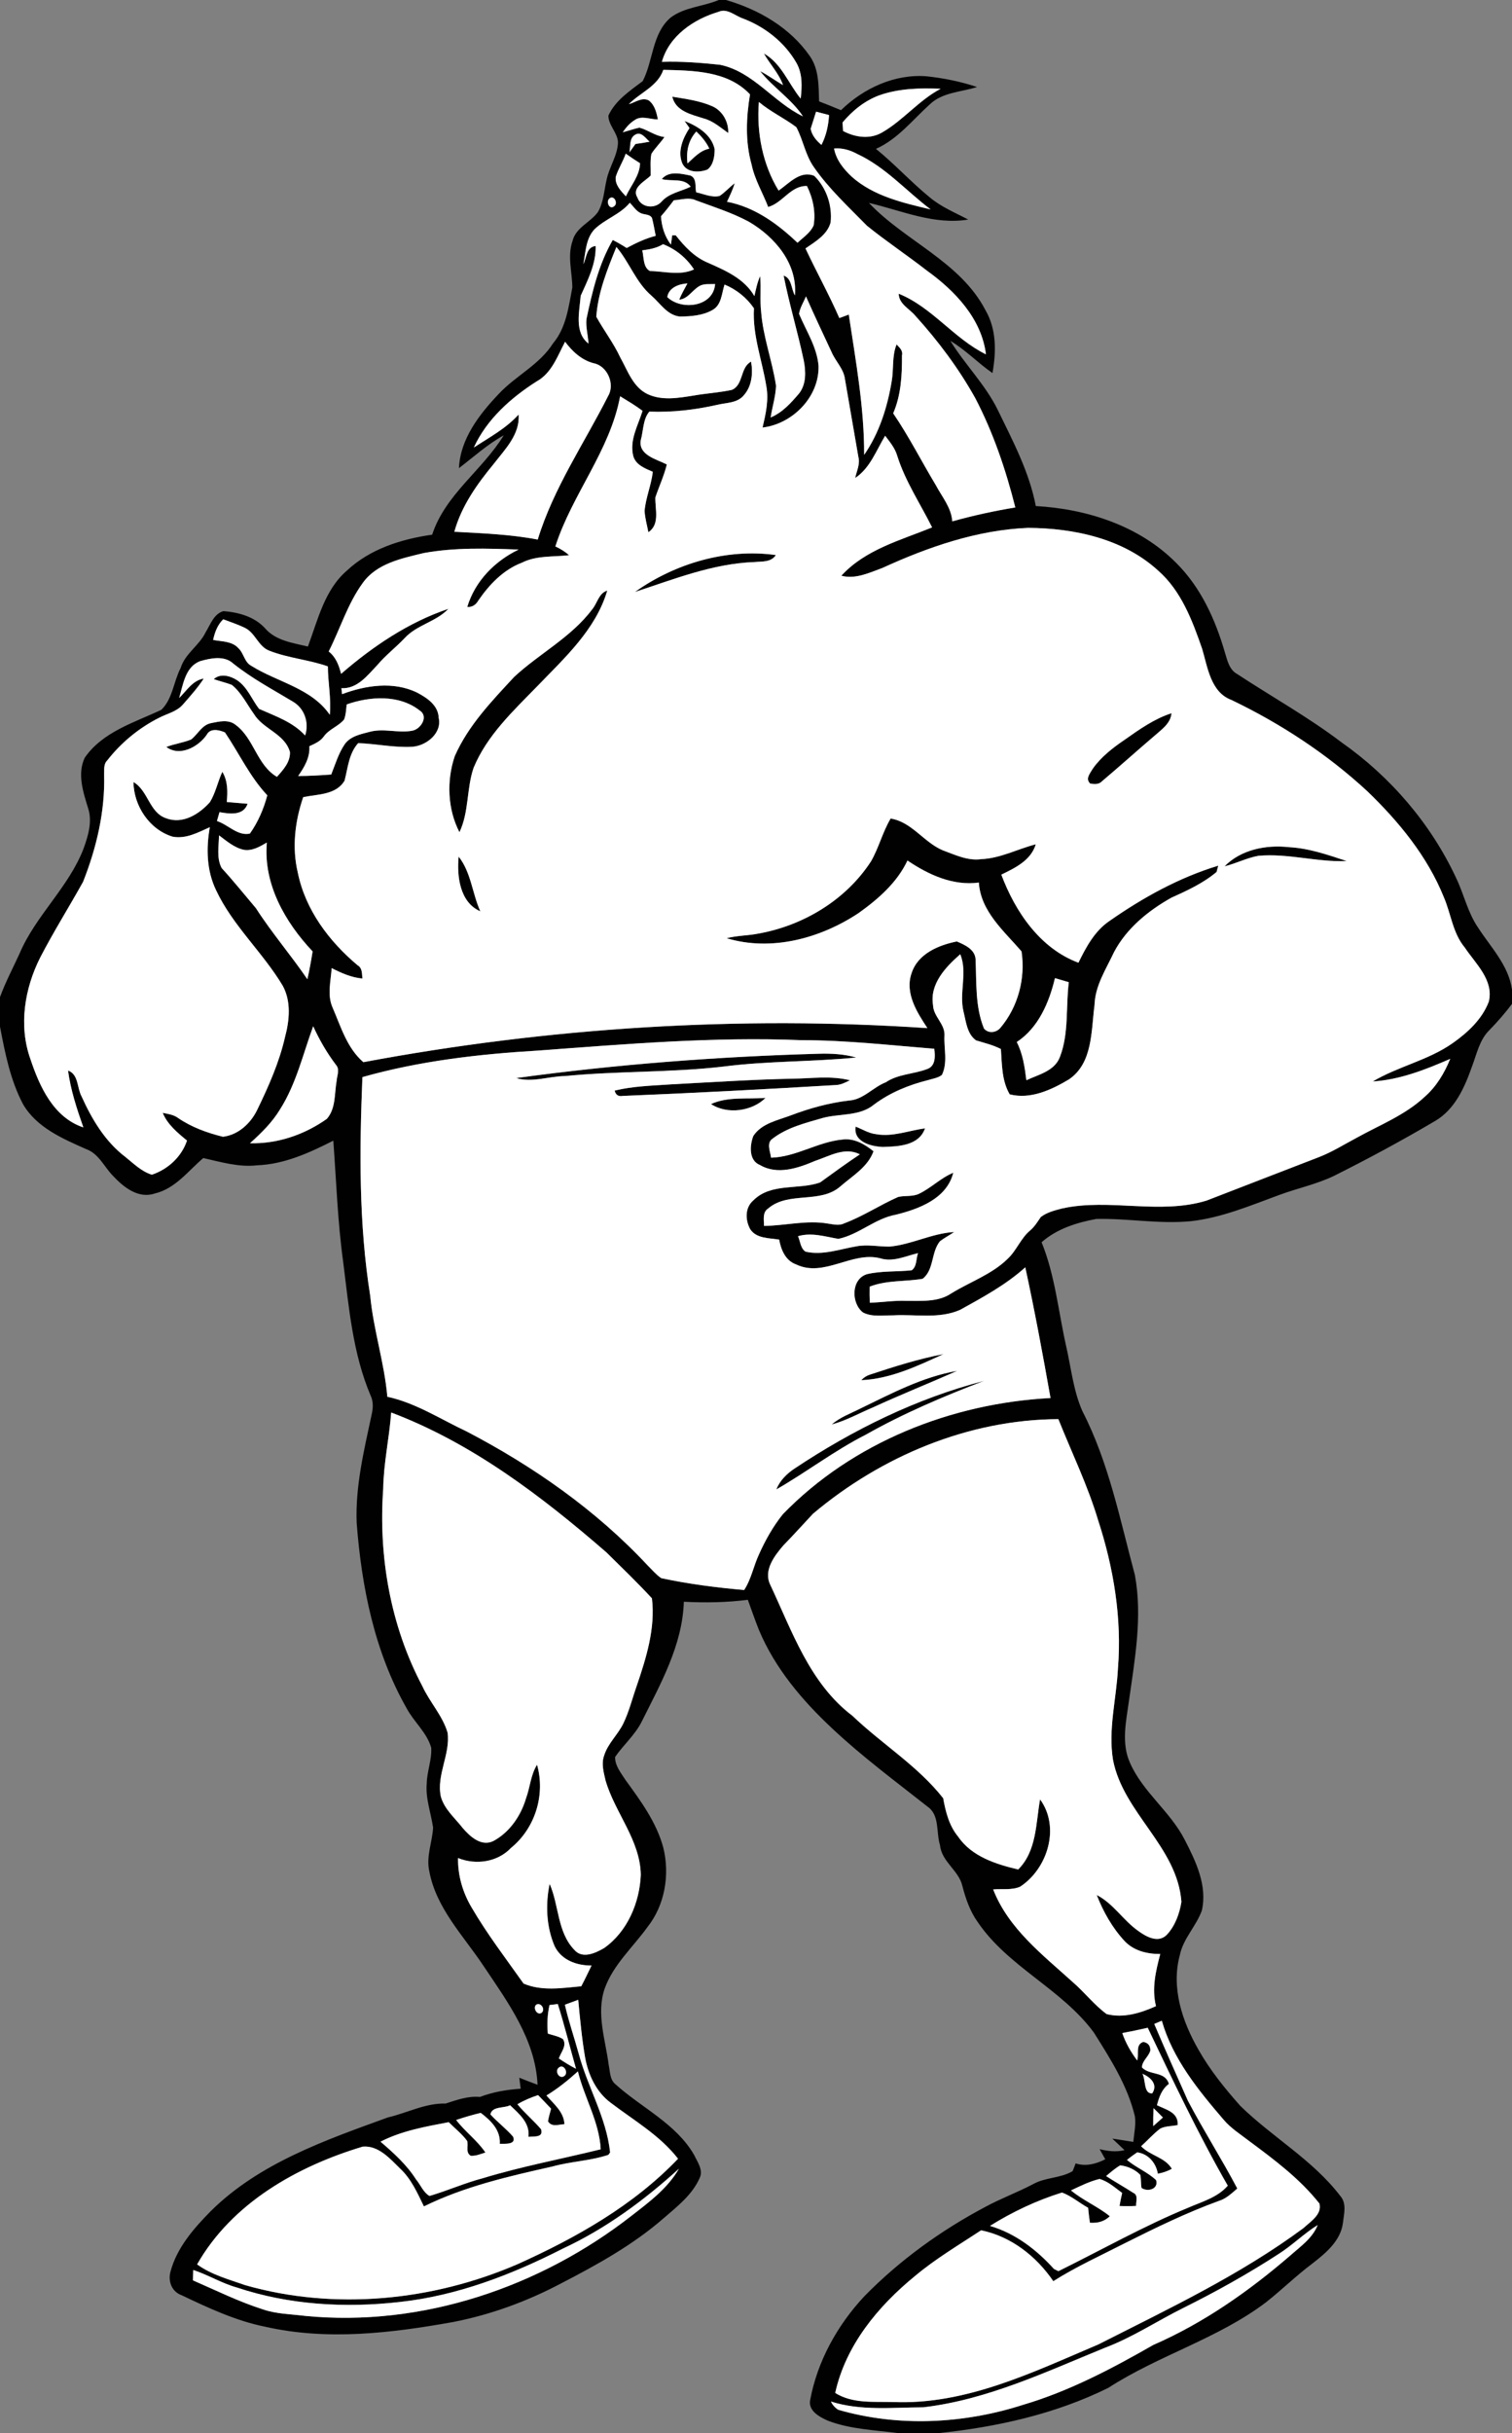 <?xml version="1.0" encoding="UTF-8" ?>
<!DOCTYPE svg PUBLIC "-//W3C//DTD SVG 1.1//EN" "http://www.w3.org/Graphics/SVG/1.1/DTD/svg11.dtd">
<svg width="447pt" height="719pt" viewBox="0 0 447 719" version="1.1" xmlns="http://www.w3.org/2000/svg">
<rect x="0" y="0" width="447" height="719" fill="#808080" stroke="none"/>
<g id="#010101ff">
<path fill="#010101" opacity="1.00" d=" M 212.49 0.00 L 214.62 0.00 C 224.31 2.80 233.57 8.16 239.41 16.57 C 242.14 20.46 242.01 25.42 242.15 29.96 C 244.32 30.80 246.48 31.66 248.63 32.56 C 255.33 26.05 264.53 21.78 274.01 22.55 C 279.03 23.10 284.04 24.10 288.84 25.71 C 284.13 27.23 278.65 27.23 274.87 30.85 C 269.77 35.46 265.41 41.12 258.96 43.99 C 264.48 48.47 269.28 53.74 274.77 58.24 C 278.17 61.13 282.33 62.82 286.24 64.88 C 276.13 66.55 266.52 62.20 256.88 59.96 C 267.61 71.29 283.85 77.29 291.33 91.64 C 294.63 97.29 294.54 103.99 293.41 110.24 C 289.10 107.27 285.48 103.40 280.96 100.73 C 285.28 107.73 291.26 113.61 294.93 121.04 C 299.38 130.23 304.29 139.41 306.22 149.54 C 321.33 150.38 336.84 155.37 347.69 166.31 C 354.97 173.50 359.32 183.09 362.12 192.80 C 362.85 195.15 363.40 197.91 365.77 199.19 C 376.04 205.93 386.81 211.93 396.61 219.37 C 411.07 229.53 423.01 243.41 430.48 259.44 C 432.80 264.24 433.89 269.60 436.93 274.05 C 440.70 279.91 445.98 285.21 447.00 292.42 L 447.00 296.65 C 444.97 299.37 442.73 301.92 440.36 304.36 C 437.39 307.23 436.59 311.44 435.17 315.16 C 433.01 321.29 430.15 327.81 424.29 331.24 C 414.52 337.00 404.54 342.39 394.40 347.46 C 389.21 349.97 383.51 351.13 378.12 353.14 C 369.61 356.26 361.11 359.87 352.02 360.87 C 342.72 361.77 333.42 359.99 324.12 360.20 C 318.33 361.26 312.42 363.12 307.93 367.09 C 311.90 376.84 312.87 387.41 315.15 397.61 C 316.65 404.08 317.28 410.86 319.99 416.99 C 327.81 432.16 331.11 449.05 335.51 465.41 C 337.80 477.74 335.49 490.32 333.76 502.59 C 332.93 508.63 331.43 515.11 334.07 520.93 C 337.87 529.59 346.01 535.31 350.27 543.71 C 353.55 550.06 356.98 557.23 355.31 564.55 C 353.66 569.19 349.81 572.80 348.80 577.73 C 346.18 587.37 349.50 597.33 354.31 605.69 C 357.72 611.71 362.10 617.15 366.70 622.31 C 376.16 631.56 388.08 638.25 396.20 648.86 C 398.23 651.11 397.30 654.25 397.01 656.94 C 396.29 662.25 391.89 665.84 387.93 668.92 C 383.19 672.47 378.96 676.63 374.32 680.30 C 360.10 691.08 342.55 695.97 327.65 705.62 C 311.99 713.36 294.68 717.21 277.38 719.00 L 265.60 719.00 C 258.60 718.08 251.35 717.86 244.70 715.30 C 242.26 714.21 238.87 712.39 239.52 709.19 C 241.66 697.68 247.59 687.04 255.55 678.53 C 265.95 667.92 278.13 659.12 291.24 652.17 C 295.86 649.66 300.80 647.85 305.45 645.40 C 309.07 643.37 313.53 643.71 317.10 641.58 C 317.42 640.82 317.72 640.06 317.99 639.29 C 321.01 640.26 324.02 639.46 326.76 638.07 C 326.19 637.06 325.63 636.07 325.08 635.08 C 327.50 635.67 329.99 635.99 332.44 635.37 C 331.25 634.21 330.03 633.10 328.84 631.96 C 330.91 632.25 332.97 632.61 335.05 632.94 C 335.27 630.43 335.87 627.89 335.51 625.37 C 333.34 616.32 328.28 608.39 323.38 600.62 C 313.90 587.73 298.05 581.27 289.03 567.95 C 286.77 564.79 285.50 561.10 284.53 557.38 C 283.49 552.70 278.38 550.19 277.90 545.25 C 276.69 541.46 277.89 536.36 274.17 533.83 C 264.68 526.34 254.94 519.13 246.12 510.85 C 237.20 502.53 229.09 492.96 224.35 481.62 C 223.18 478.69 222.17 475.70 221.08 472.74 C 214.81 473.55 208.48 473.65 202.17 473.32 C 201.75 486.15 195.31 497.52 189.73 508.71 C 187.76 512.68 184.31 515.59 181.84 519.20 C 181.81 521.81 183.61 523.94 184.95 526.03 C 189.43 532.18 194.08 538.51 196.09 545.96 C 198.07 553.92 196.58 562.93 191.43 569.43 C 187.11 575.43 181.29 580.56 178.75 587.67 C 176.23 595.08 179.00 602.75 179.95 610.18 C 180.38 612.16 180.25 614.59 182.03 615.97 C 189.73 622.91 199.86 627.53 205.21 636.79 C 206.18 638.87 208.01 641.28 206.83 643.63 C 204.67 648.53 200.32 651.93 196.37 655.34 C 187.22 663.35 176.49 669.26 165.74 674.82 C 155.78 680.08 145.08 683.99 134.01 686.15 C 115.74 689.43 96.77 691.72 78.43 687.56 C 69.73 685.81 61.65 682.03 53.69 678.24 C 50.82 677.25 49.60 674.10 50.40 671.30 C 52.27 664.19 57.31 658.47 62.36 653.34 C 76.67 639.20 96.14 632.44 114.65 625.71 C 120.38 624.38 125.74 621.44 131.74 621.60 C 135.06 620.54 138.31 619.32 141.88 619.65 C 145.75 618.18 149.80 617.50 153.93 617.22 C 153.79 616.13 153.66 615.04 153.52 613.97 C 155.31 614.68 157.10 615.39 158.92 616.05 C 158.30 602.72 150.13 591.65 142.99 581.00 C 137.06 572.06 128.95 563.91 126.92 552.99 C 125.92 548.63 127.79 544.38 128.04 540.07 C 127.40 535.71 125.76 531.46 126.16 526.99 C 126.23 523.43 127.70 520.01 127.48 516.45 C 126.20 511.96 122.38 508.85 120.22 504.81 C 110.73 488.16 106.88 468.91 105.44 449.97 C 105.03 439.13 107.64 428.49 109.88 417.96 C 110.31 416.12 110.41 414.19 109.59 412.45 C 104.26 399.94 103.14 386.20 101.45 372.86 C 99.81 360.99 99.42 349.00 98.54 337.07 C 91.47 340.65 84.07 344.05 76.01 344.35 C 70.58 344.98 65.32 343.37 60.10 342.21 C 55.60 346.02 51.84 351.25 45.75 352.68 C 40.94 354.32 36.56 350.84 33.47 347.54 C 30.81 344.87 29.24 340.91 25.46 339.56 C 18.47 336.46 10.78 333.17 6.78 326.24 C 3.05 319.14 1.48 311.18 0.00 303.37 L 0.00 294.64 C 1.61 290.23 3.81 286.09 5.76 281.83 C 10.53 270.53 20.34 262.19 24.73 250.69 C 26.08 246.93 27.35 242.74 26.04 238.80 C 24.58 234.06 22.80 228.70 25.04 223.93 C 30.32 216.25 39.69 213.53 47.70 209.75 C 51.03 206.54 51.32 201.40 53.40 197.40 C 54.72 193.11 58.91 190.77 60.80 186.83 C 62.21 184.56 63.19 181.39 66.06 180.59 C 70.52 180.93 75.22 182.22 78.34 185.64 C 81.52 189.35 86.56 189.97 91.03 191.05 C 93.97 183.20 95.93 174.31 102.57 168.60 C 109.42 162.19 118.65 159.30 127.76 158.00 C 131.64 146.11 142.61 138.97 148.92 128.64 C 144.11 131.30 140.03 135.02 135.68 138.34 C 136.07 129.69 141.70 122.45 147.43 116.42 C 152.44 111.04 159.48 107.81 163.49 101.47 C 167.39 96.85 168.10 90.68 169.20 84.97 C 169.17 80.40 167.68 75.72 169.25 71.24 C 170.20 67.26 174.46 65.77 176.72 62.73 C 178.47 59.82 178.57 56.32 179.34 53.09 C 180.11 49.31 182.57 46.01 182.70 42.09 C 182.60 39.20 179.83 37.01 179.87 34.14 C 181.94 29.65 186.19 26.86 190.00 23.98 C 193.14 17.97 192.73 9.96 198.23 5.22 C 202.35 2.09 207.83 1.96 212.49 0.00 M 212.44 3.49 C 205.11 5.66 197.82 10.57 195.68 18.28 C 201.45 18.10 207.23 18.53 212.96 19.16 C 222.74 21.23 228.68 30.23 237.39 34.39 C 233.97 29.24 228.54 25.85 224.72 21.02 C 227.08 22.22 229.19 23.84 231.50 25.14 C 230.24 21.66 227.62 18.98 225.83 15.80 C 231.03 18.73 233.08 24.71 236.71 29.14 C 237.11 25.61 237.28 21.84 235.48 18.63 C 231.97 12.50 226.18 7.95 219.62 5.46 C 217.30 4.68 214.97 2.34 212.44 3.49 M 185.91 30.78 C 187.83 30.27 189.81 28.60 191.83 29.69 C 193.56 31.04 194.10 33.25 194.49 35.30 C 192.21 35.31 189.61 34.01 187.57 35.53 C 186.14 36.41 185.06 37.72 184.11 39.08 C 185.76 38.67 187.36 38.07 189.03 37.72 C 191.59 38.39 193.73 40.20 196.44 40.49 C 195.25 42.22 193.71 43.69 192.58 45.46 C 192.16 47.57 192.41 49.74 192.36 51.88 C 190.65 53.62 186.63 55.44 188.45 58.40 C 189.50 61.39 193.60 61.86 195.59 59.57 C 197.83 57.04 201.30 56.60 204.19 55.17 C 202.19 52.45 198.49 53.72 195.65 52.92 C 197.73 50.40 201.29 51.31 204.06 51.86 C 206.08 52.64 205.43 55.16 205.81 56.83 C 208.08 57.30 210.39 58.46 212.75 57.90 C 214.36 56.81 215.66 55.34 217.19 54.14 C 216.65 56.05 215.77 57.83 214.93 59.62 C 223.07 61.16 229.90 66.14 235.77 71.74 C 237.45 70.14 239.59 68.80 240.54 66.59 C 241.19 62.63 240.33 58.54 238.56 54.97 C 233.73 54.83 231.42 59.97 227.10 61.16 C 225.49 56.97 223.11 53.07 222.20 48.63 C 220.29 41.88 220.59 34.76 221.73 27.90 C 215.18 20.91 204.97 20.85 196.10 20.64 C 194.44 25.52 189.27 27.35 185.91 30.78 M 260.02 28.14 C 255.69 29.72 252.02 32.68 249.09 36.19 C 249.13 36.82 249.20 38.08 249.24 38.71 C 252.85 40.62 257.29 41.27 260.93 39.05 C 267.13 35.45 271.69 29.59 278.09 26.24 C 272.02 25.97 265.81 26.12 260.02 28.14 M 224.35 30.14 C 223.63 39.14 225.45 48.57 230.18 56.32 C 233.27 54.20 236.58 50.24 240.73 51.97 C 244.34 55.51 246.09 60.74 245.56 65.74 C 244.57 69.39 241.04 71.40 238.13 73.41 C 241.36 80.32 245.09 86.99 248.14 93.99 C 249.07 93.64 249.99 93.29 250.93 92.95 C 252.99 106.70 255.52 120.45 255.47 134.41 C 259.94 127.98 262.35 120.31 263.62 112.64 C 264.25 109.04 263.65 105.24 265.06 101.78 C 265.92 102.70 267.00 103.60 266.66 105.02 C 266.69 110.81 266.40 116.74 264.06 122.14 C 268.69 128.93 272.41 136.30 276.65 143.34 C 278.48 146.81 281.25 149.98 281.53 154.06 C 287.66 152.35 293.88 150.99 300.16 149.95 C 297.35 138.82 293.65 127.86 288.33 117.67 C 283.44 108.89 277.38 100.80 270.65 93.36 C 268.91 91.24 265.73 89.87 265.69 86.79 C 275.57 90.79 281.99 100.04 291.48 104.71 C 290.17 94.13 282.30 85.93 274.02 79.97 C 268.20 75.44 262.04 71.35 256.31 66.72 C 250.87 61.15 245.07 55.83 240.62 49.41 C 238.08 45.84 237.45 41.38 235.42 37.58 C 231.88 34.91 227.77 33.02 224.35 30.14 M 241.26 33.00 C 240.76 34.70 240.17 36.37 239.66 38.06 C 240.02 40.02 241.37 41.57 242.85 42.82 C 244.26 40.07 244.92 37.06 245.09 34.00 C 243.81 33.67 242.53 33.33 241.26 33.00 M 187.81 39.80 C 185.96 40.80 186.46 43.28 186.08 45.01 C 186.69 44.19 187.28 43.37 187.87 42.54 C 189.26 42.35 190.65 42.15 192.03 41.87 C 190.87 40.87 189.56 38.75 187.81 39.80 M 246.58 43.89 C 247.19 47.24 249.39 49.96 251.81 52.22 C 258.23 57.95 266.96 59.95 275.12 61.88 C 267.89 56.41 261.77 49.36 253.43 45.50 C 251.33 44.35 248.99 43.66 246.58 43.89 M 184.99 45.41 C 184.17 47.77 182.77 49.89 182.03 52.28 C 181.77 54.65 183.58 56.43 185.03 58.02 C 186.51 54.80 189.12 51.94 189.22 48.24 C 187.78 47.34 186.37 46.40 184.99 45.41 M 180.20 58.62 C 179.04 59.52 180.15 62.17 181.59 60.92 C 182.79 60.06 181.54 57.57 180.20 58.62 M 199.20 59.18 C 198.00 60.80 196.74 62.39 195.41 63.91 C 195.60 66.93 196.49 69.86 198.35 72.29 C 198.44 71.60 198.63 70.22 198.73 69.53 L 199.78 69.55 C 202.38 72.86 205.36 76.03 209.33 77.66 C 214.51 79.95 220.05 82.35 223.02 87.49 C 223.49 85.50 223.86 83.47 224.73 81.61 C 225.05 85.08 224.62 88.58 225.01 92.05 C 225.56 99.53 228.32 106.61 229.42 113.99 C 229.31 117.17 228.30 120.23 227.83 123.36 C 231.33 121.91 233.89 119.02 236.29 116.20 C 238.38 113.47 238.25 109.75 237.62 106.54 C 235.84 98.11 233.33 89.88 231.67 81.44 C 234.11 82.21 233.89 85.39 235.00 87.30 C 235.83 77.89 229.05 69.99 221.40 65.53 C 216.44 62.86 211.05 61.17 205.78 59.22 C 203.69 58.20 201.39 59.05 199.20 59.18 M 186.20 59.92 C 183.35 63.37 178.89 64.71 175.74 67.77 C 173.16 70.55 173.14 74.55 172.45 78.06 C 173.45 76.11 173.34 72.95 176.10 72.70 C 176.23 78.01 173.77 82.74 171.67 87.42 C 171.32 92.07 169.69 98.20 173.98 101.53 C 173.85 99.10 173.13 96.70 173.38 94.26 C 175.08 86.23 176.99 78.09 181.15 70.91 C 182.56 71.64 183.93 72.42 185.27 73.28 C 188.01 71.81 190.82 70.46 193.85 69.69 C 193.48 67.93 193.22 66.15 192.75 64.42 C 192.10 63.18 190.36 63.53 189.27 62.91 C 187.98 62.24 187.20 60.94 186.20 59.92 M 189.87 73.98 C 190.38 75.98 190.08 79.00 192.13 80.08 C 196.51 80.18 200.97 81.52 205.17 79.62 C 202.95 76.22 199.80 73.64 196.02 72.16 C 194.16 73.33 192.01 73.70 189.87 73.98 M 182.23 72.98 C 179.55 79.60 176.78 86.40 176.29 93.60 C 178.54 97.68 181.41 101.39 183.38 105.64 C 185.58 109.54 187.13 114.43 191.49 116.48 C 195.76 118.46 200.58 117.60 205.05 116.89 C 208.80 116.23 212.61 116.02 216.34 115.22 C 219.87 113.75 218.76 108.57 222.04 106.87 C 222.66 110.29 222.28 114.16 219.87 116.84 C 217.92 119.19 214.61 118.96 211.91 119.66 C 205.36 121.12 198.68 121.90 191.97 121.64 C 190.08 123.81 190.22 127.29 189.44 130.05 C 188.66 134.51 194.11 135.69 197.14 137.25 C 196.31 140.60 194.85 143.73 193.75 146.98 C 193.63 150.44 195.18 154.95 191.68 157.27 C 191.28 155.17 190.68 153.10 190.56 150.97 C 190.91 147.03 192.54 143.35 192.99 139.42 C 190.72 138.43 187.93 137.40 187.21 134.74 C 186.04 130.06 188.62 125.73 189.96 121.41 C 187.86 119.82 185.58 118.48 183.33 117.10 C 180.34 133.21 169.12 146.06 164.19 161.47 C 165.65 162.15 167.03 162.99 168.25 164.06 C 163.58 164.63 158.63 164.08 154.29 166.28 C 148.83 168.35 144.66 172.73 141.42 177.45 C 140.72 178.68 139.61 179.50 138.14 179.34 C 140.43 171.73 146.26 165.80 153.32 162.40 C 143.95 162.06 134.47 161.73 125.21 163.44 C 118.73 165.02 111.39 166.48 107.25 172.26 C 102.78 178.39 100.58 185.80 97.17 192.52 C 99.29 194.14 100.21 196.62 100.84 199.12 C 110.21 191.00 120.75 183.89 132.57 179.90 C 128.95 183.75 123.20 184.65 119.63 188.57 C 117.02 191.32 113.99 193.63 111.54 196.54 C 108.62 199.60 105.66 203.59 100.93 203.37 C 100.98 203.81 101.08 204.69 101.13 205.12 C 108.15 202.50 116.34 201.26 123.32 204.67 C 126.22 206.19 129.56 208.42 129.68 212.06 C 130.76 216.60 126.14 220.32 121.98 220.67 C 116.60 221.00 111.26 219.78 105.89 219.60 C 103.12 222.68 102.86 226.87 101.87 230.68 C 99.35 234.95 93.88 234.66 89.64 235.56 C 87.19 242.71 86.28 250.48 88.05 257.90 C 90.28 268.86 97.30 278.18 105.73 285.25 C 107.15 286.06 106.99 287.75 107.14 289.16 C 103.90 288.87 100.91 287.54 98.05 286.08 C 97.81 289.91 96.69 293.97 98.29 297.65 C 100.76 303.33 102.56 309.67 107.42 313.87 C 162.29 303.61 218.47 300.08 274.17 303.81 C 271.05 299.09 267.43 293.39 269.51 287.53 C 271.37 281.82 277.48 279.28 282.87 278.20 C 285.19 279.18 288.21 280.52 288.41 283.41 C 288.72 290.27 288.25 297.41 290.89 303.92 C 292.17 305.48 294.53 305.19 295.75 303.73 C 300.98 297.54 303.20 289.14 302.00 281.14 C 296.82 275.12 289.92 269.33 289.38 260.80 C 281.71 261.83 274.47 258.48 268.28 254.29 C 265.22 260.81 259.59 265.71 253.83 269.82 C 242.56 277.30 228.08 281.24 214.82 277.25 C 217.83 276.45 220.98 276.50 224.03 275.91 C 237.39 273.57 250.04 266.00 257.49 254.54 C 259.82 250.51 260.91 245.89 263.30 241.88 C 269.52 242.84 273.10 248.90 278.70 251.26 C 282.34 252.59 286.07 254.43 290.06 253.88 C 295.73 253.65 300.81 250.88 306.21 249.49 C 304.80 254.24 300.13 256.46 296.03 258.46 C 300.13 269.39 307.46 280.25 318.82 284.48 C 321.10 279.85 323.64 275.06 328.05 272.11 C 337.89 265.23 348.64 259.30 360.16 255.80 C 360.04 256.27 359.79 257.21 359.66 257.67 C 355.70 261.00 350.96 263.18 346.29 265.28 C 339.46 269.12 333.08 274.30 329.36 281.33 C 327.00 286.39 323.74 291.24 323.58 297.02 C 322.56 304.60 323.12 314.15 316.00 318.98 C 310.81 322.06 304.66 324.95 298.50 323.38 C 296.12 319.32 296.23 314.52 295.90 309.99 C 293.58 308.79 291.04 308.20 288.56 307.44 C 285.88 305.55 285.59 301.87 284.85 298.93 C 283.48 293.32 286.10 287.45 283.89 281.98 C 279.57 285.74 274.80 290.79 275.84 297.02 C 275.94 300.39 279.39 302.57 279.22 305.95 C 279.01 309.86 280.25 313.94 278.47 317.64 C 277.28 318.57 275.71 318.75 274.32 319.19 C 268.64 320.61 263.11 322.87 258.41 326.39 C 254.14 329.93 248.24 329.00 243.20 330.37 C 238.10 331.85 232.73 333.16 228.44 336.45 C 226.48 337.71 227.74 340.28 227.95 342.10 C 235.35 341.89 241.72 337.45 248.99 336.74 C 252.49 336.25 255.63 338.10 258.24 340.20 C 256.56 344.87 252.08 347.42 248.52 350.52 C 242.57 355.84 233.14 351.94 227.13 357.09 C 225.33 358.23 225.87 360.48 225.87 362.26 C 232.18 362.19 238.48 360.47 244.77 361.57 C 246.35 361.78 248.03 362.27 249.55 361.51 C 255.12 359.44 260.09 356.10 265.51 353.71 C 267.53 353.21 269.74 353.69 271.67 352.77 C 275.27 351.06 278.11 348.07 281.82 346.55 C 279.92 354.20 271.69 357.26 264.83 358.95 C 258.67 360.07 253.96 364.80 247.86 366.09 C 243.91 365.42 239.93 364.12 235.92 365.30 C 236.60 366.81 236.64 368.92 238.17 369.87 C 243.25 371.02 248.22 369.13 253.18 368.29 C 256.44 367.66 259.73 368.41 263.02 368.37 C 269.55 367.75 275.51 364.45 282.09 364.06 C 280.72 365.02 279.21 365.77 277.89 366.79 C 275.23 370.02 276.18 375.25 272.76 377.89 C 267.57 378.76 262.10 378.25 257.10 380.21 C 257.06 381.79 257.08 383.37 257.14 384.96 C 260.76 384.85 264.36 384.25 267.99 384.41 C 272.44 384.37 277.33 384.83 281.21 382.21 C 286.77 378.77 293.21 376.61 297.94 371.94 C 300.56 369.48 301.77 365.91 304.55 363.60 C 305.85 362.49 306.74 361.02 307.70 359.63 C 309.52 358.23 311.84 357.66 314.03 357.09 C 328.10 354.01 342.77 359.04 356.71 354.77 C 367.77 350.51 378.82 346.19 389.89 341.94 C 393.85 340.42 397.44 338.13 401.18 336.16 C 407.96 332.40 415.37 329.52 421.13 324.16 C 424.60 321.14 427.01 317.14 428.73 312.90 C 421.42 316.09 413.87 319.06 405.83 319.58 C 413.30 315.12 422.16 313.35 429.37 308.31 C 433.85 305.17 438.18 301.19 440.15 295.96 C 441.66 289.59 436.22 284.79 433.03 279.99 C 429.48 275.74 428.98 270.07 426.85 265.14 C 421.98 253.03 413.52 242.77 404.20 233.79 C 392.32 222.81 378.64 213.85 364.07 206.85 C 357.95 204.59 357.03 197.26 355.41 191.78 C 352.51 183.41 349.23 174.62 342.39 168.62 C 332.05 159.16 317.57 156.08 303.93 155.99 C 288.89 156.61 274.44 161.63 260.86 167.84 C 257.03 169.24 252.89 171.25 248.73 170.13 C 255.77 162.41 266.20 159.65 275.56 155.85 C 272.07 148.83 267.62 142.22 265.25 134.69 C 264.60 132.43 263.07 130.60 261.68 128.77 C 259.03 133.12 257.26 138.31 252.82 141.25 C 253.25 139.19 254.34 137.15 253.76 135.00 C 252.46 127.35 251.10 119.70 249.80 112.05 C 249.43 108.99 247.03 106.81 245.86 104.08 C 243.31 98.59 240.70 93.12 238.27 87.58 C 237.58 89.29 236.50 90.91 236.23 92.75 C 238.33 97.77 241.51 102.53 241.99 108.07 C 242.26 117.27 234.31 125.29 225.44 126.34 C 226.37 122.33 227.33 118.19 226.54 114.06 C 225.30 106.40 222.41 98.98 222.89 91.10 C 220.75 87.98 217.69 85.52 214.20 84.09 C 213.34 86.69 213.34 90.13 210.63 91.61 C 207.74 93.27 204.23 93.51 200.97 93.54 C 197.23 93.13 195.20 89.63 192.60 87.38 C 188.00 83.45 186.08 77.50 182.23 72.98 M 197.28 87.80 C 201.51 91.84 210.91 90.71 211.41 83.93 C 209.81 84.04 208.02 83.70 206.60 84.64 C 204.58 85.87 203.34 88.33 200.79 88.56 C 201.47 86.90 202.37 85.34 203.22 83.76 C 200.75 83.88 197.66 85.01 197.28 87.80 M 167.06 100.99 C 164.83 105.20 163.10 110.27 158.68 112.69 C 151.03 117.55 143.92 123.89 140.08 132.24 C 144.66 129.25 149.61 126.60 153.32 122.49 C 153.76 128.36 149.31 132.75 146.01 137.03 C 141.05 143.04 136.42 149.53 134.32 157.14 C 142.57 157.58 150.83 157.89 158.97 159.44 C 163.63 144.22 172.72 131.00 179.84 116.91 C 181.87 113.40 179.46 108.04 175.46 107.33 C 171.93 106.39 169.19 103.86 167.06 100.99 M 65.99 183.00 C 64.31 184.65 63.49 186.84 63.01 189.10 C 65.55 189.60 68.59 189.43 70.47 191.53 C 72.08 193.00 72.24 195.65 74.26 196.73 C 81.97 201.59 92.04 203.30 97.50 211.22 C 97.96 206.43 96.94 201.69 96.93 196.92 C 91.30 194.94 85.25 194.49 79.70 192.32 C 76.35 191.11 75.53 187.05 72.42 185.55 C 70.34 184.53 68.14 183.82 65.99 183.00 M 52.96 206.26 C 55.19 204.11 56.92 201.06 60.24 200.51 C 58.46 203.24 56.27 205.68 54.13 208.13 C 52.34 210.26 49.51 210.84 47.13 212.06 C 41.14 215.06 35.83 219.42 31.71 224.71 C 30.55 225.83 30.86 227.50 30.79 228.95 C 31.08 239.79 28.53 250.56 24.56 260.59 C 20.40 268.07 15.83 275.33 11.90 282.93 C 7.27 292.08 5.47 303.08 8.98 312.92 C 11.70 321.09 15.81 330.20 24.64 333.15 C 22.72 327.67 20.88 322.12 20.11 316.34 C 23.27 317.48 22.74 321.45 24.11 323.97 C 27.14 330.70 31.09 337.35 37.07 341.88 C 39.51 343.84 41.83 346.19 44.90 347.12 C 49.66 345.54 53.68 341.83 55.28 337.04 C 52.46 334.72 49.53 332.32 48.10 328.85 C 49.67 329.17 51.34 329.38 52.66 330.37 C 56.64 333.10 61.26 334.77 65.91 335.91 C 70.43 335.37 74.07 331.99 76.01 328.02 C 79.38 321.07 82.55 313.97 84.27 306.41 C 85.58 301.51 86.11 295.96 83.61 291.34 C 77.72 281.45 68.80 273.56 63.88 263.07 C 61.07 257.28 60.92 250.67 62.03 244.44 C 58.58 245.98 54.96 247.99 51.03 247.24 C 44.18 245.15 39.53 238.14 39.46 231.10 C 43.83 233.61 44.12 240.19 49.18 241.81 C 54.03 243.65 58.92 240.56 62.06 237.03 C 63.76 234.26 64.36 231.00 65.73 228.07 C 67.38 230.78 67.32 233.95 67.04 236.99 C 69.09 237.19 71.14 237.35 73.20 237.51 C 71.96 241.13 67.89 240.51 64.89 240.00 C 64.63 240.87 64.38 241.74 64.14 242.62 C 67.42 243.66 70.31 247.14 73.88 246.32 C 76.28 242.93 77.96 239.03 79.02 235.02 C 73.86 229.53 70.69 222.62 66.51 216.44 C 64.82 215.69 62.17 215.08 61.13 217.11 C 58.67 220.70 53.14 223.72 49.17 220.73 C 51.56 219.80 54.14 219.49 56.51 218.52 C 58.51 216.95 59.70 214.20 62.41 213.68 C 64.83 213.19 67.65 212.50 69.74 214.26 C 75.10 218.25 75.94 226.07 81.87 229.56 C 83.72 227.50 85.84 225.20 85.72 222.23 C 84.18 216.79 77.80 215.51 75.06 210.98 C 72.96 208.06 71.38 204.70 68.54 202.39 C 66.79 201.71 64.95 201.31 63.19 200.69 C 65.13 198.89 68.06 199.70 70.06 200.98 C 73.14 203.01 74.41 206.65 76.59 209.47 C 81.39 211.62 86.54 213.31 90.21 217.34 C 91.43 213.58 90.06 209.37 86.61 207.35 C 80.63 203.75 74.41 200.45 68.94 196.07 C 66.32 193.65 62.32 194.48 59.22 195.36 C 54.79 196.97 54.13 202.31 52.96 206.26 M 102.50 208.16 C 102.30 209.64 102.29 211.19 101.73 212.61 C 100.05 214.66 97.26 215.45 95.71 217.66 C 94.68 219.10 93.01 219.79 91.46 220.51 C 91.68 223.85 89.99 226.68 88.15 229.31 C 91.41 229.31 94.67 229.11 97.92 228.87 C 99.13 225.83 100.07 222.61 101.93 219.89 C 103.63 217.52 106.67 216.94 109.31 216.25 C 113.44 215.13 117.70 216.70 121.85 215.93 C 124.39 215.50 126.82 211.69 124.06 209.95 C 118.06 205.21 109.37 205.74 102.50 208.16 M 64.75 246.85 C 64.70 250.04 63.96 253.55 65.53 256.51 C 69.05 260.34 72.30 264.41 75.67 268.38 C 80.34 275.65 86.00 282.22 90.87 289.36 C 91.49 286.64 91.98 283.90 92.42 281.15 C 84.29 272.53 77.80 261.23 78.89 248.98 C 76.82 250.18 74.56 251.54 72.07 251.12 C 69.24 250.50 67.00 248.53 64.75 246.85 M 311.88 289.04 C 310.18 296.21 306.98 303.74 300.59 307.92 C 302.39 311.42 302.95 315.34 303.43 319.21 C 307.05 317.51 311.78 316.51 313.35 312.32 C 316.06 305.30 315.04 297.59 315.98 290.25 C 314.60 289.84 313.24 289.44 311.88 289.04 M 82.80 327.81 C 80.48 331.67 77.24 334.84 73.91 337.82 C 82.03 338.05 90.04 335.29 96.63 330.62 C 99.33 327.51 98.84 323.17 99.52 319.37 C 99.63 317.82 100.53 316.01 99.32 314.67 C 96.64 311.13 94.43 307.30 92.59 303.27 C 89.56 311.52 87.57 320.30 82.80 327.81 M 158.90 310.46 C 141.47 311.50 123.96 313.52 107.14 318.29 C 106.26 339.84 106.05 361.56 109.45 382.92 C 110.40 392.99 113.64 402.67 114.51 412.74 C 122.96 414.57 130.25 419.39 137.99 423.01 C 157.69 433.30 176.23 446.24 191.44 462.55 C 192.74 463.85 193.94 465.28 195.47 466.34 C 203.56 468.08 211.76 469.13 220.00 469.85 C 222.10 466.63 222.77 462.78 224.37 459.34 C 226.26 455.12 228.55 451.04 231.45 447.43 C 252.06 426.21 281.26 414.66 310.57 413.12 C 308.28 400.21 305.89 387.31 303.11 374.50 C 297.39 379.66 290.59 383.32 283.90 387.04 C 277.64 389.84 270.63 388.30 264.02 388.69 C 261.07 388.64 257.86 389.25 255.14 387.85 C 251.59 385.14 251.55 377.91 256.37 376.50 C 260.67 375.50 265.16 375.85 269.53 375.37 C 271.10 374.25 270.80 371.94 271.39 370.31 C 267.77 371.15 264.06 373.01 260.30 371.85 C 251.85 369.65 243.63 377.63 235.33 373.63 C 232.21 372.51 230.89 369.32 230.35 366.31 C 227.41 365.81 223.64 366.05 221.80 363.25 C 220.29 360.54 220.20 356.84 222.73 354.70 C 227.94 349.47 236.09 351.67 242.44 349.42 C 246.32 346.60 250.21 343.78 254.20 341.11 C 249.75 338.82 245.25 341.63 241.01 343.03 C 235.96 345.19 229.85 347.29 224.69 344.28 C 221.30 342.93 221.64 338.47 222.71 335.67 C 225.16 331.95 229.87 331.07 233.77 329.60 C 239.31 327.50 245.06 325.91 250.96 325.21 C 255.22 324.97 258.05 321.29 261.88 319.81 C 265.50 317.37 270.00 317.44 273.97 315.95 C 276.62 315.13 276.51 312.14 276.20 309.91 C 263.16 308.88 250.13 307.37 237.02 307.38 C 210.93 306.31 184.89 308.54 158.90 310.46 M 113.29 439.96 C 111.86 459.95 115.44 480.47 124.86 498.25 C 127.04 503.01 130.84 506.95 132.33 512.02 C 133.17 518.41 128.99 524.46 130.32 530.86 C 131.35 534.62 134.49 537.21 136.80 540.19 C 138.96 542.70 142.27 545.75 145.82 544.04 C 150.63 541.48 153.97 536.61 155.50 531.44 C 156.72 528.15 156.88 524.48 158.77 521.47 C 161.28 530.35 158.23 540.24 151.07 546.07 C 147.07 550.28 140.69 551.19 135.41 549.06 C 135.33 554.19 136.79 559.20 139.39 563.60 C 143.97 571.47 149.54 578.73 154.79 586.15 C 160.18 588.46 166.19 587.46 171.84 586.95 C 172.91 584.93 173.88 582.86 174.88 580.82 C 170.53 580.84 165.99 579.25 163.97 575.11 C 161.50 569.35 161.23 562.77 162.49 556.68 C 165.29 563.03 164.72 570.92 169.80 576.19 C 172.18 578.96 176.06 577.13 178.62 575.64 C 185.48 570.79 189.10 562.24 189.44 554.01 C 189.26 543.69 181.77 535.66 179.01 526.10 C 178.47 523.72 177.72 521.16 178.60 518.77 C 179.70 515.17 182.67 512.61 184.28 509.28 C 186.00 505.72 186.93 501.87 188.24 498.16 C 191.06 489.88 193.79 481.15 192.73 472.31 C 188.41 467.63 183.80 463.20 179.27 458.73 C 160.14 442.13 139.54 426.43 115.65 417.40 C 115.09 424.95 113.40 432.37 113.29 439.96 M 240.35 447.32 C 237.44 450.41 234.62 453.59 231.64 456.62 C 228.96 459.73 225.63 464.05 227.72 468.31 C 234.18 482.06 239.41 497.48 252.00 507.01 C 260.73 515.37 271.31 521.80 278.84 531.38 C 279.56 535.40 280.58 539.49 283.26 542.73 C 287.27 548.62 294.42 550.87 301.01 552.43 C 306.51 546.97 306.21 538.79 307.48 531.71 C 313.51 539.96 309.72 552.21 301.58 557.53 C 299.10 558.60 296.26 558.09 293.62 558.33 C 298.12 569.92 308.30 577.69 317.22 585.78 C 320.67 588.76 323.48 592.46 327.16 595.16 C 332.12 596.44 337.22 594.85 341.75 592.82 C 340.44 587.66 341.69 582.42 343.01 577.41 C 339.16 577.43 335.15 576.48 332.44 573.56 C 328.83 569.67 326.15 564.91 324.23 559.98 C 329.12 562.47 332.03 567.43 336.46 570.56 C 338.80 572.27 342.30 574.27 344.86 571.82 C 347.37 569.21 348.71 565.50 349.27 562.00 C 348.06 545.68 332.06 535.75 329.04 520.03 C 327.57 511.02 330.05 502.06 330.50 493.07 C 331.70 478.25 329.24 463.34 324.65 449.26 C 321.58 438.97 316.86 429.31 312.89 419.36 C 286.33 419.47 260.52 430.34 240.35 447.32 M 167.00 592.40 C 168.09 597.27 169.75 601.99 171.07 606.81 C 173.70 616.69 179.28 625.73 180.37 636.04 L 179.87 636.76 C 174.49 638.55 168.76 638.69 163.32 640.21 C 150.38 643.11 137.29 646.10 125.32 652.00 C 123.39 648.01 121.55 643.84 118.24 640.77 C 115.22 637.82 111.87 633.94 107.23 634.34 C 87.83 640.16 68.57 651.03 58.28 669.13 C 62.55 672.23 67.70 673.57 72.60 675.30 C 99.05 682.80 127.94 679.90 153.04 669.05 C 170.32 661.26 187.26 651.73 200.45 637.91 C 195.09 631.00 187.43 626.62 180.58 621.40 C 176.26 618.22 173.88 613.07 172.96 607.90 C 172.00 602.29 171.48 596.61 170.94 590.95 C 169.62 591.43 168.31 591.92 167.00 592.40 M 158.50 592.41 C 157.46 593.35 158.82 595.70 160.13 594.77 C 161.33 593.75 159.85 591.56 158.50 592.41 M 162.45 592.50 C 161.83 595.27 161.70 598.11 161.96 600.94 C 163.46 601.43 165.07 601.69 166.43 602.55 C 167.70 604.49 165.81 606.44 165.22 608.28 C 166.85 609.38 168.53 610.42 170.29 611.33 C 168.48 604.95 166.90 598.51 164.90 592.19 C 164.29 592.27 163.06 592.42 162.45 592.50 M 341.24 598.08 C 344.47 605.66 347.81 613.21 351.17 620.74 C 355.79 629.53 361.16 637.92 365.79 646.71 C 364.14 648.11 362.54 649.70 360.41 650.35 C 350.89 653.81 341.77 658.25 332.72 662.79 C 325.56 666.46 318.20 669.78 311.39 674.09 C 306.36 666.72 298.91 660.87 290.05 659.06 C 283.45 663.41 276.61 667.45 270.54 672.54 C 259.60 681.47 250.01 693.03 246.92 707.12 C 252.04 710.32 258.24 709.65 263.99 709.80 C 285.54 710.70 305.40 700.97 324.73 692.77 C 345.45 682.25 366.65 672.26 385.39 658.37 C 387.42 656.46 390.88 654.39 390.08 651.17 C 384.30 643.84 376.74 638.21 369.31 632.69 C 366.69 630.67 363.83 628.88 361.69 626.32 C 354.21 617.60 346.69 608.38 343.47 597.13 C 342.72 597.43 341.98 597.75 341.24 598.08 M 331.79 600.78 C 332.79 603.70 334.34 606.41 336.20 608.87 C 336.79 607.03 335.59 604.11 338.02 603.39 C 339.42 603.65 340.10 604.49 340.08 605.92 C 339.62 607.76 337.60 608.99 337.61 610.94 C 340.00 613.39 344.42 611.95 345.57 615.80 C 343.48 617.32 342.67 619.69 342.04 622.09 C 344.74 623.44 348.41 624.16 348.17 627.96 C 346.45 628.32 344.59 628.21 343.00 629.01 C 340.96 630.56 339.26 632.50 337.36 634.22 C 340.01 637.02 344.45 637.47 346.44 640.89 C 345.15 641.61 343.74 642.07 342.29 642.34 C 341.78 639.17 339.46 636.44 336.19 636.03 C 335.15 636.73 334.14 637.47 333.17 638.26 C 335.84 640.51 339.22 641.82 341.78 644.22 C 342.61 646.85 339.31 647.83 337.47 646.54 C 337.24 645.25 337.39 643.93 337.10 642.67 C 335.56 641.07 333.35 640.13 331.18 639.86 C 329.67 640.75 328.35 641.90 327.01 643.03 C 329.64 644.75 332.40 646.28 335.04 647.99 C 336.61 648.66 335.78 650.58 335.88 651.85 C 334.24 651.94 332.60 651.94 330.97 651.87 C 331.18 650.57 331.45 649.29 331.75 648.02 C 329.64 646.49 327.63 644.61 325.06 643.89 C 322.11 644.60 319.37 645.98 316.63 647.27 C 320.17 650.22 324.51 651.99 328.09 654.89 C 326.50 656.51 324.41 656.99 322.21 656.82 C 321.99 655.34 321.83 653.86 321.68 652.40 C 319.07 650.97 316.77 648.94 313.97 647.90 C 306.47 650.24 299.34 653.59 292.68 657.76 C 300.16 659.95 306.44 664.78 311.60 670.49 C 311.93 670.65 312.58 670.97 312.90 671.13 C 325.68 664.82 338.13 657.78 351.33 652.35 C 355.40 650.58 359.95 649.35 362.97 645.87 C 354.28 630.73 346.82 614.95 339.31 599.21 C 336.81 599.77 334.31 600.31 331.79 600.78 M 165.17 611.01 C 163.90 612.05 165.38 614.55 166.84 613.46 C 168.19 612.45 166.61 609.71 165.17 611.01 M 161.55 619.22 C 163.73 621.75 166.71 624.07 166.87 627.70 C 165.20 627.77 163.07 628.68 162.01 626.85 C 162.20 625.58 162.60 624.35 162.92 623.12 C 161.65 621.76 160.37 620.43 159.07 619.11 C 156.96 619.81 154.90 620.67 152.97 621.81 C 155.13 624.42 157.74 626.62 159.95 629.18 C 160.75 631.78 157.85 631.23 156.22 631.45 C 156.72 627.32 153.46 624.64 150.80 622.11 C 148.96 623.05 145.44 622.35 144.99 624.82 C 147.10 627.12 149.62 629.02 151.68 631.38 C 152.72 633.85 149.24 633.44 147.75 633.51 C 148.01 629.43 145.11 626.62 142.12 624.36 C 139.67 624.95 137.25 625.65 134.86 626.46 C 137.48 629.90 141.07 632.47 143.51 636.07 C 142.10 636.52 140.69 637.13 139.17 637.04 C 137.51 636.04 138.57 634.13 138.10 632.65 C 136.58 630.54 134.47 628.95 132.66 627.11 C 125.80 628.42 118.78 629.64 112.50 632.87 C 116.37 636.20 120.22 639.66 122.99 644.01 C 124.33 645.60 125.14 647.85 126.97 648.91 C 132.29 647.35 137.38 645.07 142.75 643.66 C 154.20 640.17 165.98 637.98 177.59 635.12 C 177.17 626.98 172.75 619.89 170.85 612.10 C 167.96 614.72 164.90 617.19 161.55 619.22 M 337.74 612.82 C 338.75 614.52 338.05 618.81 340.64 618.58 C 342.41 615.93 340.10 613.78 337.74 612.82 M 341.03 622.98 C 340.94 624.73 340.91 626.49 340.93 628.27 C 341.89 627.43 342.84 626.58 343.79 625.73 C 342.88 624.79 341.96 623.87 341.03 622.98 M 166.40 664.47 C 151.30 672.18 135.14 678.40 118.18 680.24 C 102.07 682.08 85.44 681.12 70.00 675.96 C 65.52 674.71 61.54 672.23 57.14 670.79 C 57.11 671.55 57.06 673.07 57.03 673.84 C 63.87 676.83 70.61 680.15 77.74 682.43 C 81.78 683.81 86.08 683.83 90.27 684.36 C 124.74 687.70 159.63 675.90 186.72 654.74 C 191.92 650.71 197.37 646.66 200.72 640.86 C 190.42 650.23 179.07 658.58 166.40 664.47 M 378.02 666.05 C 369.00 671.90 359.59 677.15 349.96 681.94 C 342.17 685.80 334.88 690.67 326.72 693.75 C 309.27 700.86 291.88 709.15 272.96 711.36 C 263.84 711.40 254.51 712.47 245.65 709.66 C 246.16 710.71 246.89 711.52 247.84 712.10 C 265.65 717.24 284.90 716.26 302.47 710.62 C 316.08 706.60 328.69 699.95 340.95 692.93 C 355.83 686.45 369.23 677.04 381.48 666.48 C 384.47 663.82 388.04 661.37 389.55 657.50 C 385.49 660.04 382.07 663.47 378.02 666.05 Z" />
<path fill="#010101" opacity="1.00" d=" M 198.75 28.58 C 202.76 29.23 206.88 29.76 210.62 31.41 C 213.65 32.79 215.42 36.02 215.29 39.30 C 212.97 37.70 210.82 35.72 208.02 35.00 C 204.42 33.84 199.76 32.89 198.75 28.58 Z" />
<path fill="#010101" opacity="1.00" d=" M 202.38 35.75 C 206.21 37.26 210.29 39.72 211.27 44.03 C 211.30 46.14 210.92 48.74 209.16 50.10 C 206.70 51.06 203.03 51.09 201.72 48.30 C 200.23 44.80 201.86 40.83 203.84 37.84 C 203.47 37.31 202.75 36.27 202.38 35.75 M 203.25 48.29 C 205.23 46.54 206.95 44.47 209.70 43.93 C 208.79 41.98 207.41 40.34 205.86 38.87 C 203.47 41.44 202.80 44.89 203.25 48.29 Z" />
<path fill="#010101" opacity="1.00" d=" M 187.69 174.94 C 199.55 166.49 214.82 161.98 229.37 164.02 C 227.96 166.21 225.25 165.88 223.01 166.09 C 210.74 166.54 199.21 171.17 187.69 174.94 Z" />
<path fill="#010101" opacity="1.00" d=" M 175.09 180.03 C 176.61 178.23 177.01 175.26 179.53 174.52 C 176.13 186.06 166.90 194.42 158.81 202.81 C 151.70 210.12 143.95 217.32 139.99 226.95 C 137.90 233.12 138.68 239.96 135.83 245.92 C 132.29 239.13 131.99 230.63 134.45 223.42 C 138.43 214.38 145.38 207.17 152.01 200.02 C 159.47 193.10 168.91 188.30 175.09 180.03 Z" />
<path fill="#010101" opacity="1.00" d=" M 332.57 218.54 C 336.88 215.51 341.27 212.38 346.34 210.76 C 346.07 213.79 343.46 215.52 341.40 217.36 C 336.16 221.81 331.07 226.42 325.82 230.84 C 324.91 231.87 323.53 231.74 322.31 231.55 C 320.76 230.12 322.32 228.46 323.10 227.09 C 325.58 223.59 329.05 220.93 332.57 218.54 Z" />
<path fill="#010101" opacity="1.00" d=" M 362.01 256.01 C 366.90 251.01 374.37 249.58 381.10 250.34 C 386.99 250.65 392.61 252.62 398.16 254.45 C 389.38 254.82 380.75 252.09 371.97 252.90 C 368.53 253.54 365.39 255.17 362.01 256.01 Z" />
<path fill="#010101" opacity="1.00" d=" M 135.59 253.13 C 139.27 257.75 139.61 264.01 142.00 269.29 C 135.95 266.71 135.02 258.90 135.59 253.13 Z" />
<path fill="#010101" opacity="1.00" d=" M 152.60 318.57 C 182.23 314.51 212.11 312.23 242.01 311.38 C 245.75 311.26 249.53 311.47 253.14 312.50 C 240.09 313.81 226.92 313.49 213.91 315.17 C 198.34 316.99 182.61 316.45 167.02 317.98 C 162.24 318.04 157.25 319.99 152.60 318.57 Z" />
<path fill="#010101" opacity="1.00" d=" M 198.09 320.45 C 210.06 319.81 222.03 319.02 234.02 318.76 C 239.76 318.72 245.60 317.79 251.25 319.22 C 249.92 319.90 248.54 320.61 247.01 320.64 C 226.04 321.89 205.06 323.00 184.07 323.85 C 182.81 324.07 182.02 323.55 181.71 322.27 C 187.07 320.96 192.61 320.83 198.09 320.45 Z" />
<path fill="#010101" opacity="1.00" d=" M 210.20 326.25 C 215.26 323.95 220.96 324.87 226.33 324.42 C 222.38 328.39 215.00 329.42 210.20 326.25 Z" />
<path fill="#010101" opacity="1.00" d=" M 252.95 332.92 C 254.95 333.68 256.80 334.90 258.97 335.14 C 263.89 336.04 268.64 334.06 273.46 333.44 C 271.70 338.58 265.55 338.79 261.03 338.93 C 257.54 338.81 252.23 337.44 252.95 332.92 Z" />
<path fill="#010101" opacity="1.00" d=" M 257.18 406.20 C 264.33 403.84 271.54 401.55 278.95 400.13 C 271.21 403.67 263.30 407.46 254.63 407.85 C 255.33 407.07 256.18 406.52 257.18 406.20 Z" />
<path fill="#010101" opacity="1.00" d=" M 254.29 416.25 C 263.52 411.79 272.78 406.83 282.99 405.09 C 274.67 408.77 266.22 412.15 257.95 415.95 C 253.94 417.63 250.11 419.82 245.88 420.94 C 248.33 418.80 251.43 417.70 254.29 416.25 Z" />
<path fill="#010101" opacity="1.00" d=" M 234.92 433.94 C 252.10 422.50 270.93 413.22 290.95 408.04 C 278.98 412.61 267.14 417.64 255.97 423.95 C 246.73 428.63 238.48 434.99 229.51 440.13 C 230.55 437.49 232.60 435.48 234.92 433.94 Z" />
</g>
<g id="#ffffffff">
<path fill="#ffffff" opacity="1.00" d=" M 212.44 3.49 C 214.97 2.34 217.30 4.68 219.62 5.46 C 226.18 7.95 231.97 12.50 235.48 18.63 C 237.28 21.84 237.11 25.61 236.71 29.14 C 233.08 24.71 231.03 18.73 225.83 15.80 C 227.62 18.98 230.24 21.66 231.50 25.14 C 229.19 23.84 227.08 22.22 224.72 21.02 C 228.54 25.85 233.97 29.24 237.39 34.39 C 228.68 30.23 222.74 21.23 212.96 19.16 C 207.23 18.53 201.45 18.10 195.68 18.28 C 197.82 10.57 205.11 5.66 212.44 3.49 Z" />
<path fill="#ffffff" opacity="1.00" d=" M 185.91 30.78 C 189.27 27.35 194.44 25.52 196.10 20.64 C 204.97 20.85 215.18 20.91 221.73 27.90 C 220.59 34.76 220.29 41.88 222.20 48.63 C 223.11 53.07 225.49 56.97 227.10 61.16 C 231.42 59.97 233.73 54.83 238.56 54.97 C 240.33 58.54 241.19 62.63 240.54 66.59 C 239.59 68.80 237.45 70.14 235.77 71.74 C 229.90 66.14 223.07 61.16 214.93 59.62 C 215.77 57.83 216.65 56.05 217.19 54.14 C 215.66 55.34 214.36 56.81 212.75 57.90 C 210.39 58.46 208.08 57.30 205.81 56.83 C 205.43 55.16 206.08 52.64 204.06 51.86 C 201.29 51.31 197.73 50.40 195.65 52.92 C 198.49 53.72 202.19 52.45 204.19 55.17 C 201.30 56.60 197.83 57.04 195.59 59.57 C 193.60 61.86 189.50 61.39 188.45 58.40 C 186.63 55.44 190.65 53.62 192.36 51.88 C 192.41 49.74 192.16 47.57 192.58 45.46 C 193.71 43.69 195.25 42.22 196.44 40.49 C 193.73 40.20 191.59 38.39 189.03 37.72 C 187.36 38.07 185.76 38.67 184.11 39.08 C 185.06 37.72 186.14 36.41 187.57 35.53 C 189.61 34.01 192.21 35.31 194.49 35.30 C 194.10 33.25 193.56 31.04 191.83 29.69 C 189.81 28.60 187.83 30.27 185.91 30.78 M 198.75 28.58 C 199.76 32.89 204.42 33.84 208.02 35.00 C 210.82 35.72 212.97 37.70 215.29 39.30 C 215.42 36.02 213.65 32.79 210.62 31.41 C 206.88 29.76 202.76 29.23 198.75 28.58 M 202.38 35.75 C 202.75 36.27 203.47 37.31 203.84 37.84 C 201.86 40.83 200.23 44.80 201.72 48.30 C 203.03 51.09 206.70 51.06 209.16 50.10 C 210.92 48.74 211.30 46.14 211.27 44.03 C 210.29 39.72 206.21 37.26 202.38 35.75 Z" />
<path fill="#ffffff" opacity="1.00" d=" M 260.02 28.14 C 265.81 26.12 272.02 25.97 278.09 26.24 C 271.69 29.59 267.13 35.45 260.93 39.05 C 257.29 41.27 252.85 40.62 249.24 38.71 C 249.20 38.08 249.13 36.82 249.09 36.19 C 252.02 32.68 255.69 29.72 260.02 28.14 Z" />
<path fill="#ffffff" opacity="1.00" d=" M 224.35 30.14 C 227.77 33.02 231.88 34.91 235.42 37.58 C 237.45 41.38 238.08 45.84 240.62 49.41 C 245.07 55.83 250.87 61.15 256.31 66.72 C 262.04 71.35 268.20 75.44 274.02 79.97 C 282.30 85.93 290.17 94.13 291.48 104.71 C 281.99 100.04 275.57 90.79 265.69 86.79 C 265.73 89.87 268.91 91.24 270.65 93.36 C 277.38 100.80 283.44 108.89 288.33 117.67 C 293.65 127.86 297.35 138.82 300.16 149.95 C 293.88 150.99 287.66 152.35 281.53 154.06 C 281.25 149.98 278.48 146.81 276.65 143.34 C 272.41 136.30 268.69 128.93 264.06 122.14 C 266.40 116.74 266.69 110.81 266.66 105.02 C 267.00 103.60 265.92 102.70 265.06 101.78 C 263.65 105.24 264.25 109.04 263.62 112.64 C 262.35 120.31 259.94 127.98 255.47 134.41 C 255.52 120.45 252.99 106.70 250.93 92.95 C 249.99 93.29 249.07 93.64 248.14 93.99 C 245.09 86.99 241.36 80.32 238.13 73.41 C 241.04 71.40 244.57 69.39 245.56 65.74 C 246.09 60.74 244.34 55.51 240.73 51.97 C 236.58 50.24 233.27 54.20 230.18 56.32 C 225.45 48.57 223.63 39.14 224.35 30.14 Z" />
<path fill="#ffffff" opacity="1.00" d=" M 241.26 33.00 C 242.53 33.33 243.81 33.67 245.09 34.00 C 244.92 37.06 244.26 40.07 242.85 42.82 C 241.37 41.57 240.02 40.02 239.66 38.06 C 240.17 36.37 240.76 34.70 241.26 33.00 Z" />
<path fill="#ffffff" opacity="1.00" d=" M 187.81 39.80 C 189.56 38.75 190.87 40.87 192.03 41.87 C 190.65 42.15 189.26 42.35 187.87 42.54 C 187.28 43.37 186.69 44.19 186.08 45.01 C 186.46 43.28 185.96 40.80 187.81 39.80 Z" />
<path fill="#ffffff" opacity="1.00" d=" M 203.25 48.29 C 202.80 44.89 203.47 41.44 205.86 38.87 C 207.41 40.34 208.79 41.98 209.70 43.93 C 206.95 44.47 205.23 46.54 203.25 48.29 Z" />
<path fill="#ffffff" opacity="1.00" d=" M 246.58 43.89 C 248.99 43.66 251.33 44.35 253.43 45.50 C 261.77 49.36 267.89 56.41 275.12 61.88 C 266.96 59.95 258.23 57.95 251.81 52.22 C 249.39 49.96 247.19 47.24 246.58 43.89 Z" />
<path fill="#ffffff" opacity="1.00" d=" M 184.99 45.41 C 186.37 46.40 187.78 47.34 189.22 48.24 C 189.12 51.94 186.51 54.80 185.03 58.02 C 183.58 56.43 181.77 54.65 182.03 52.28 C 182.77 49.89 184.17 47.77 184.99 45.41 Z" />
<path fill="#ffffff" opacity="1.00" d=" M 180.20 58.62 C 181.54 57.57 182.79 60.06 181.59 60.92 C 180.15 62.17 179.04 59.52 180.20 58.62 Z" />
<path fill="#ffffff" opacity="1.00" d=" M 199.20 59.18 C 201.39 59.05 203.69 58.20 205.78 59.22 C 211.05 61.17 216.44 62.86 221.40 65.53 C 229.05 69.99 235.83 77.89 235.00 87.30 C 233.89 85.39 234.11 82.21 231.67 81.44 C 233.33 89.88 235.84 98.11 237.62 106.54 C 238.25 109.75 238.38 113.47 236.29 116.20 C 233.89 119.02 231.33 121.91 227.83 123.36 C 228.30 120.23 229.31 117.17 229.42 113.99 C 228.32 106.61 225.56 99.53 225.01 92.05 C 224.62 88.58 225.05 85.08 224.73 81.61 C 223.86 83.47 223.49 85.50 223.02 87.49 C 220.05 82.35 214.51 79.95 209.33 77.66 C 205.36 76.03 202.38 72.86 199.78 69.55 L 198.73 69.53 C 198.63 70.22 198.44 71.60 198.35 72.29 C 196.49 69.86 195.60 66.93 195.41 63.91 C 196.74 62.39 198.00 60.80 199.20 59.18 Z" />
<path fill="#ffffff" opacity="1.00" d=" M 186.20 59.92 C 187.20 60.94 187.98 62.24 189.27 62.91 C 190.36 63.53 192.10 63.18 192.75 64.42 C 193.22 66.15 193.48 67.93 193.85 69.69 C 190.82 70.46 188.01 71.81 185.27 73.28 C 183.93 72.42 182.56 71.64 181.15 70.91 C 176.99 78.09 175.08 86.23 173.38 94.26 C 173.13 96.70 173.85 99.10 173.98 101.53 C 169.69 98.20 171.32 92.07 171.67 87.42 C 173.77 82.74 176.23 78.01 176.10 72.70 C 173.34 72.95 173.45 76.11 172.45 78.06 C 173.14 74.55 173.16 70.55 175.74 67.77 C 178.89 64.71 183.35 63.37 186.20 59.92 Z" />
<path fill="#ffffff" opacity="1.00" d=" M 189.87 73.98 C 192.01 73.70 194.16 73.33 196.02 72.16 C 199.80 73.64 202.95 76.22 205.17 79.62 C 200.97 81.52 196.51 80.18 192.13 80.08 C 190.08 79.00 190.38 75.98 189.87 73.98 Z" />
<path fill="#ffffff" opacity="1.00" d=" M 182.23 72.98 C 186.08 77.50 188.00 83.45 192.60 87.38 C 195.20 89.63 197.23 93.13 200.97 93.54 C 204.23 93.51 207.74 93.27 210.63 91.61 C 213.34 90.13 213.34 86.69 214.20 84.09 C 217.69 85.52 220.75 87.98 222.89 91.10 C 222.41 98.98 225.30 106.40 226.54 114.06 C 227.33 118.19 226.37 122.33 225.44 126.34 C 234.31 125.29 242.26 117.27 241.99 108.07 C 241.51 102.53 238.33 97.77 236.23 92.75 C 236.50 90.91 237.58 89.29 238.27 87.58 C 240.70 93.12 243.31 98.59 245.86 104.08 C 247.03 106.81 249.43 108.99 249.80 112.05 C 251.10 119.70 252.46 127.35 253.76 135.00 C 254.34 137.15 253.25 139.19 252.82 141.25 C 257.26 138.31 259.03 133.12 261.68 128.77 C 263.07 130.60 264.60 132.43 265.25 134.69 C 267.62 142.22 272.07 148.83 275.56 155.85 C 266.20 159.65 255.77 162.41 248.73 170.13 C 252.89 171.25 257.03 169.24 260.86 167.84 C 274.44 161.63 288.89 156.61 303.93 155.99 C 317.57 156.08 332.05 159.16 342.39 168.62 C 349.23 174.62 352.51 183.41 355.41 191.78 C 357.03 197.26 357.95 204.59 364.07 206.85 C 378.64 213.85 392.32 222.81 404.20 233.79 C 413.52 242.77 421.98 253.03 426.85 265.14 C 428.98 270.07 429.48 275.74 433.03 279.99 C 436.22 284.79 441.66 289.59 440.15 295.96 C 438.18 301.19 433.85 305.17 429.37 308.31 C 422.16 313.35 413.30 315.12 405.83 319.58 C 413.87 319.06 421.42 316.09 428.73 312.90 C 427.01 317.14 424.60 321.14 421.13 324.16 C 415.37 329.52 407.96 332.40 401.18 336.16 C 397.44 338.13 393.85 340.42 389.89 341.94 C 378.82 346.19 367.77 350.51 356.71 354.77 C 342.77 359.04 328.10 354.01 314.03 357.09 C 311.84 357.66 309.52 358.23 307.70 359.63 C 306.74 361.02 305.85 362.49 304.55 363.60 C 301.77 365.91 300.56 369.48 297.94 371.94 C 293.21 376.61 286.77 378.77 281.21 382.21 C 277.33 384.83 272.44 384.37 267.99 384.41 C 264.36 384.25 260.76 384.85 257.14 384.96 C 257.08 383.37 257.06 381.79 257.10 380.21 C 262.10 378.25 267.57 378.76 272.76 377.89 C 276.18 375.25 275.23 370.02 277.89 366.79 C 279.21 365.77 280.72 365.02 282.09 364.06 C 275.51 364.45 269.55 367.75 263.02 368.37 C 259.73 368.41 256.44 367.66 253.18 368.29 C 248.22 369.13 243.25 371.02 238.17 369.87 C 236.64 368.92 236.60 366.81 235.92 365.30 C 239.93 364.12 243.91 365.42 247.86 366.09 C 253.96 364.80 258.67 360.07 264.83 358.95 C 271.69 357.26 279.92 354.20 281.82 346.55 C 278.11 348.07 275.27 351.06 271.67 352.77 C 269.74 353.69 267.53 353.21 265.51 353.71 C 260.09 356.10 255.12 359.44 249.55 361.51 C 248.03 362.27 246.35 361.78 244.77 361.57 C 238.48 360.47 232.18 362.19 225.87 362.26 C 225.87 360.48 225.33 358.23 227.13 357.09 C 233.14 351.94 242.57 355.84 248.52 350.52 C 252.08 347.42 256.56 344.87 258.24 340.20 C 255.63 338.10 252.49 336.25 248.99 336.74 C 241.72 337.45 235.35 341.89 227.95 342.10 C 227.74 340.28 226.48 337.71 228.44 336.45 C 232.73 333.16 238.10 331.85 243.20 330.37 C 248.24 329.00 254.14 329.93 258.41 326.39 C 263.11 322.87 268.64 320.61 274.32 319.19 C 275.71 318.75 277.28 318.57 278.47 317.64 C 280.25 313.94 279.01 309.86 279.22 305.95 C 279.39 302.57 275.94 300.39 275.84 297.02 C 274.80 290.79 279.57 285.74 283.89 281.98 C 286.10 287.45 283.48 293.32 284.85 298.93 C 285.59 301.87 285.88 305.55 288.56 307.44 C 291.04 308.20 293.58 308.79 295.90 309.99 C 296.23 314.52 296.12 319.32 298.50 323.38 C 304.66 324.95 310.81 322.06 316.00 318.98 C 323.12 314.15 322.56 304.60 323.58 297.02 C 323.74 291.24 327.00 286.39 329.36 281.33 C 333.08 274.30 339.46 269.12 346.29 265.28 C 350.96 263.18 355.70 261.00 359.66 257.67 C 359.79 257.21 360.04 256.27 360.16 255.80 C 348.64 259.30 337.89 265.23 328.05 272.11 C 323.64 275.06 321.10 279.85 318.82 284.48 C 307.46 280.25 300.13 269.39 296.03 258.46 C 300.13 256.46 304.80 254.24 306.21 249.49 C 300.81 250.88 295.73 253.65 290.06 253.88 C 286.07 254.43 282.34 252.59 278.70 251.26 C 273.10 248.90 269.52 242.84 263.30 241.88 C 260.91 245.89 259.82 250.51 257.49 254.54 C 250.04 266.00 237.39 273.57 224.03 275.91 C 220.98 276.50 217.83 276.45 214.82 277.25 C 228.08 281.24 242.56 277.30 253.83 269.82 C 259.59 265.71 265.22 260.81 268.28 254.29 C 274.47 258.48 281.71 261.83 289.38 260.80 C 289.92 269.33 296.82 275.12 302.00 281.14 C 303.20 289.14 300.98 297.54 295.75 303.73 C 294.53 305.19 292.17 305.48 290.89 303.92 C 288.25 297.41 288.72 290.27 288.41 283.41 C 288.21 280.52 285.19 279.18 282.87 278.20 C 277.48 279.28 271.37 281.82 269.51 287.53 C 267.43 293.39 271.05 299.09 274.17 303.81 C 218.47 300.08 162.29 303.61 107.42 313.87 C 102.56 309.67 100.76 303.33 98.29 297.65 C 96.69 293.97 97.81 289.91 98.05 286.08 C 100.91 287.54 103.90 288.87 107.14 289.16 C 106.99 287.75 107.15 286.06 105.73 285.25 C 97.30 278.18 90.28 268.86 88.05 257.90 C 86.28 250.48 87.19 242.71 89.64 235.56 C 93.88 234.66 99.35 234.95 101.87 230.68 C 102.86 226.87 103.12 222.68 105.89 219.60 C 111.26 219.78 116.60 221.00 121.98 220.67 C 126.14 220.32 130.76 216.60 129.68 212.06 C 129.56 208.42 126.22 206.19 123.32 204.67 C 116.34 201.26 108.15 202.50 101.13 205.12 C 101.08 204.69 100.98 203.81 100.93 203.37 C 105.66 203.59 108.62 199.60 111.54 196.54 C 113.99 193.63 117.02 191.32 119.63 188.57 C 123.20 184.65 128.95 183.75 132.57 179.90 C 120.75 183.89 110.21 191.00 100.84 199.12 C 100.21 196.62 99.29 194.14 97.17 192.52 C 100.58 185.80 102.78 178.39 107.25 172.26 C 111.39 166.48 118.73 165.02 125.21 163.44 C 134.47 161.73 143.95 162.06 153.32 162.40 C 146.26 165.80 140.43 171.73 138.14 179.34 C 139.61 179.50 140.72 178.68 141.42 177.45 C 144.66 172.73 148.83 168.35 154.29 166.28 C 158.63 164.08 163.58 164.63 168.25 164.06 C 167.03 162.99 165.65 162.15 164.19 161.47 C 169.12 146.06 180.34 133.21 183.33 117.10 C 185.58 118.48 187.86 119.82 189.96 121.41 C 188.62 125.73 186.04 130.06 187.21 134.74 C 187.93 137.40 190.72 138.43 192.99 139.42 C 192.54 143.35 190.91 147.03 190.56 150.97 C 190.68 153.10 191.28 155.17 191.68 157.27 C 195.18 154.95 193.63 150.44 193.75 146.98 C 194.85 143.73 196.31 140.60 197.14 137.25 C 194.11 135.69 188.66 134.51 189.44 130.05 C 190.22 127.29 190.08 123.81 191.97 121.64 C 198.68 121.90 205.36 121.12 211.91 119.66 C 214.61 118.96 217.92 119.19 219.87 116.84 C 222.28 114.16 222.66 110.29 222.04 106.87 C 218.76 108.57 219.87 113.75 216.34 115.22 C 212.61 116.02 208.80 116.23 205.05 116.89 C 200.58 117.60 195.76 118.46 191.49 116.48 C 187.13 114.43 185.58 109.54 183.38 105.64 C 181.41 101.39 178.54 97.68 176.29 93.60 C 176.78 86.40 179.55 79.60 182.23 72.98 M 187.69 174.94 C 199.21 171.17 210.74 166.54 223.01 166.09 C 225.25 165.88 227.96 166.21 229.37 164.02 C 214.82 161.98 199.55 166.49 187.69 174.94 M 175.09 180.03 C 168.91 188.30 159.47 193.10 152.01 200.02 C 145.38 207.17 138.43 214.38 134.45 223.42 C 131.99 230.63 132.29 239.13 135.83 245.92 C 138.68 239.96 137.90 233.12 139.99 226.95 C 143.95 217.32 151.70 210.12 158.81 202.81 C 166.90 194.42 176.13 186.06 179.53 174.52 C 177.01 175.26 176.61 178.23 175.09 180.03 M 332.57 218.54 C 329.05 220.93 325.58 223.59 323.10 227.09 C 322.32 228.46 320.76 230.12 322.31 231.55 C 323.53 231.74 324.91 231.87 325.82 230.84 C 331.07 226.42 336.16 221.81 341.40 217.36 C 343.46 215.52 346.07 213.79 346.34 210.76 C 341.27 212.38 336.88 215.51 332.57 218.54 M 362.01 256.01 C 365.39 255.17 368.53 253.54 371.97 252.90 C 380.75 252.09 389.38 254.82 398.16 254.45 C 392.61 252.62 386.99 250.65 381.10 250.34 C 374.37 249.58 366.90 251.01 362.01 256.01 M 135.59 253.13 C 135.02 258.90 135.95 266.71 142.00 269.29 C 139.61 264.01 139.27 257.75 135.59 253.13 M 252.95 332.92 C 252.23 337.44 257.54 338.81 261.03 338.93 C 265.55 338.79 271.70 338.58 273.46 333.44 C 268.64 334.06 263.89 336.04 258.97 335.14 C 256.80 334.90 254.95 333.68 252.95 332.92 Z" />
<path fill="#ffffff" opacity="1.00" d=" M 197.28 87.80 C 197.66 85.01 200.75 83.88 203.22 83.76 C 202.37 85.34 201.47 86.90 200.79 88.56 C 203.34 88.33 204.58 85.87 206.60 84.64 C 208.02 83.70 209.81 84.04 211.41 83.93 C 210.91 90.71 201.51 91.84 197.28 87.80 Z" />
<path fill="#ffffff" opacity="1.00" d=" M 167.06 100.99 C 169.19 103.86 171.93 106.39 175.46 107.33 C 179.46 108.04 181.87 113.40 179.84 116.91 C 172.72 131.00 163.63 144.22 158.97 159.44 C 150.83 157.89 142.57 157.58 134.32 157.14 C 136.42 149.53 141.05 143.04 146.01 137.03 C 149.31 132.75 153.76 128.36 153.32 122.49 C 149.61 126.60 144.66 129.25 140.08 132.24 C 143.92 123.89 151.03 117.55 158.68 112.69 C 163.10 110.27 164.83 105.20 167.06 100.99 Z" />
<path fill="#ffffff" opacity="1.00" d=" M 65.99 183.00 C 68.14 183.82 70.34 184.53 72.42 185.55 C 75.53 187.05 76.35 191.11 79.70 192.32 C 85.25 194.49 91.30 194.94 96.93 196.92 C 96.94 201.69 97.96 206.43 97.50 211.22 C 92.04 203.30 81.97 201.59 74.26 196.73 C 72.24 195.65 72.08 193.00 70.47 191.53 C 68.59 189.43 65.55 189.60 63.01 189.10 C 63.49 186.84 64.31 184.65 65.99 183.00 Z" />
<path fill="#ffffff" opacity="1.00" d=" M 52.96 206.26 C 54.13 202.31 54.79 196.97 59.22 195.36 C 62.32 194.48 66.32 193.65 68.94 196.07 C 74.41 200.45 80.63 203.75 86.61 207.35 C 90.06 209.37 91.43 213.58 90.21 217.34 C 86.54 213.31 81.39 211.62 76.59 209.47 C 74.41 206.65 73.14 203.01 70.06 200.98 C 68.06 199.70 65.13 198.89 63.19 200.69 C 64.95 201.31 66.79 201.71 68.54 202.39 C 71.38 204.70 72.96 208.06 75.06 210.98 C 77.80 215.51 84.18 216.79 85.72 222.23 C 85.84 225.20 83.72 227.50 81.87 229.56 C 75.94 226.07 75.10 218.25 69.74 214.26 C 67.65 212.50 64.83 213.19 62.41 213.68 C 59.70 214.20 58.51 216.95 56.51 218.52 C 54.14 219.49 51.56 219.80 49.17 220.73 C 53.14 223.72 58.67 220.70 61.13 217.11 C 62.17 215.08 64.82 215.69 66.51 216.44 C 70.69 222.62 73.86 229.53 79.02 235.02 C 77.96 239.03 76.28 242.93 73.88 246.32 C 70.31 247.14 67.42 243.66 64.14 242.62 C 64.38 241.74 64.63 240.87 64.89 240.00 C 67.89 240.51 71.96 241.13 73.20 237.51 C 71.14 237.35 69.09 237.19 67.04 236.99 C 67.32 233.95 67.38 230.78 65.73 228.07 C 64.36 231.00 63.76 234.26 62.06 237.03 C 58.92 240.56 54.03 243.65 49.18 241.81 C 44.12 240.19 43.83 233.61 39.46 231.10 C 39.53 238.14 44.18 245.15 51.03 247.24 C 54.96 247.99 58.58 245.98 62.03 244.44 C 60.92 250.67 61.07 257.28 63.88 263.07 C 68.80 273.56 77.72 281.45 83.61 291.34 C 86.11 295.96 85.58 301.51 84.27 306.41 C 82.55 313.97 79.38 321.07 76.01 328.02 C 74.07 331.99 70.43 335.37 65.91 335.91 C 61.26 334.77 56.64 333.10 52.66 330.37 C 51.34 329.38 49.67 329.17 48.10 328.85 C 49.53 332.32 52.46 334.72 55.28 337.04 C 53.68 341.83 49.66 345.54 44.90 347.12 C 41.83 346.19 39.51 343.84 37.07 341.88 C 31.09 337.35 27.14 330.70 24.11 323.97 C 22.74 321.45 23.27 317.48 20.11 316.34 C 20.88 322.12 22.72 327.67 24.64 333.15 C 15.81 330.20 11.70 321.09 8.98 312.92 C 5.47 303.08 7.27 292.08 11.90 282.93 C 15.83 275.33 20.40 268.07 24.56 260.59 C 28.53 250.56 31.08 239.79 30.79 228.95 C 30.86 227.50 30.55 225.83 31.71 224.71 C 35.83 219.42 41.14 215.06 47.13 212.06 C 49.51 210.84 52.34 210.26 54.13 208.13 C 56.27 205.68 58.46 203.24 60.24 200.51 C 56.92 201.06 55.19 204.11 52.96 206.26 Z" />
<path fill="#ffffff" opacity="1.00" d=" M 102.50 208.16 C 109.37 205.74 118.06 205.21 124.06 209.95 C 126.82 211.69 124.39 215.50 121.85 215.93 C 117.70 216.70 113.44 215.13 109.31 216.25 C 106.67 216.94 103.63 217.52 101.93 219.89 C 100.07 222.61 99.13 225.83 97.92 228.87 C 94.67 229.11 91.41 229.31 88.15 229.31 C 89.99 226.68 91.68 223.85 91.46 220.51 C 93.01 219.79 94.68 219.10 95.71 217.66 C 97.26 215.45 100.05 214.66 101.73 212.61 C 102.29 211.19 102.30 209.64 102.50 208.16 Z" />
<path fill="#ffffff" opacity="1.00" d=" M 64.75 246.85 C 67.00 248.53 69.24 250.50 72.07 251.12 C 74.56 251.54 76.82 250.18 78.89 248.98 C 77.80 261.23 84.29 272.53 92.42 281.15 C 91.98 283.90 91.49 286.64 90.87 289.36 C 86.00 282.22 80.34 275.65 75.67 268.38 C 72.30 264.41 69.05 260.34 65.53 256.51 C 63.96 253.55 64.70 250.04 64.75 246.85 Z" />
<path fill="#ffffff" opacity="1.00" d=" M 311.88 289.04 C 313.24 289.44 314.60 289.84 315.98 290.25 C 315.04 297.59 316.06 305.30 313.35 312.32 C 311.78 316.51 307.05 317.51 303.43 319.21 C 302.95 315.34 302.39 311.42 300.59 307.92 C 306.98 303.74 310.18 296.21 311.88 289.04 Z" />
<path fill="#ffffff" opacity="1.00" d=" M 82.80 327.81 C 87.57 320.30 89.56 311.52 92.59 303.27 C 94.43 307.30 96.64 311.13 99.32 314.67 C 100.53 316.01 99.63 317.82 99.52 319.37 C 98.84 323.17 99.33 327.51 96.63 330.62 C 90.04 335.29 82.03 338.05 73.91 337.82 C 77.24 334.84 80.48 331.67 82.80 327.81 Z" />
<path fill="#ffffff" opacity="1.00" d=" M 158.90 310.46 C 184.89 308.54 210.93 306.31 237.02 307.38 C 250.13 307.37 263.16 308.88 276.20 309.91 C 276.51 312.14 276.62 315.13 273.97 315.95 C 270.00 317.44 265.50 317.37 261.88 319.81 C 258.05 321.29 255.22 324.97 250.96 325.21 C 245.06 325.91 239.31 327.50 233.77 329.60 C 229.87 331.07 225.16 331.95 222.71 335.67 C 221.64 338.47 221.30 342.93 224.69 344.28 C 229.85 347.29 235.96 345.19 241.01 343.03 C 245.25 341.63 249.75 338.82 254.20 341.11 C 250.21 343.78 246.32 346.60 242.44 349.42 C 236.09 351.67 227.94 349.47 222.73 354.70 C 220.20 356.84 220.29 360.54 221.80 363.25 C 223.64 366.05 227.41 365.81 230.35 366.31 C 230.89 369.32 232.21 372.51 235.33 373.63 C 243.63 377.63 251.85 369.65 260.30 371.85 C 264.06 373.01 267.77 371.15 271.39 370.31 C 270.80 371.94 271.10 374.25 269.53 375.37 C 265.16 375.85 260.67 375.50 256.37 376.50 C 251.55 377.91 251.59 385.14 255.14 387.85 C 257.86 389.25 261.07 388.64 264.02 388.69 C 270.63 388.30 277.64 389.84 283.90 387.04 C 290.59 383.32 297.39 379.66 303.11 374.50 C 305.89 387.31 308.28 400.21 310.57 413.12 C 281.26 414.66 252.06 426.21 231.45 447.43 C 228.55 451.04 226.26 455.12 224.37 459.34 C 222.77 462.78 222.10 466.63 220.00 469.85 C 211.76 469.13 203.56 468.08 195.47 466.34 C 193.94 465.28 192.74 463.85 191.44 462.55 C 176.23 446.24 157.69 433.30 137.99 423.01 C 130.25 419.39 122.96 414.57 114.51 412.74 C 113.64 402.67 110.40 392.99 109.45 382.92 C 106.05 361.56 106.26 339.84 107.14 318.29 C 123.96 313.52 141.47 311.50 158.90 310.46 M 152.60 318.57 C 157.25 319.99 162.24 318.04 167.02 317.98 C 182.61 316.45 198.34 316.99 213.91 315.17 C 226.92 313.49 240.09 313.81 253.14 312.50 C 249.53 311.47 245.75 311.26 242.01 311.38 C 212.11 312.23 182.23 314.51 152.60 318.57 M 198.09 320.45 C 192.61 320.83 187.07 320.96 181.71 322.27 C 182.02 323.55 182.81 324.07 184.07 323.85 C 205.06 323.00 226.04 321.89 247.01 320.64 C 248.54 320.61 249.92 319.90 251.25 319.22 C 245.60 317.79 239.76 318.72 234.02 318.76 C 222.03 319.02 210.06 319.81 198.09 320.45 M 210.20 326.25 C 215.00 329.42 222.38 328.39 226.33 324.42 C 220.96 324.87 215.26 323.95 210.20 326.25 M 257.18 406.20 C 256.18 406.52 255.33 407.07 254.63 407.85 C 263.30 407.46 271.21 403.67 278.95 400.13 C 271.54 401.55 264.33 403.84 257.18 406.20 M 254.29 416.25 C 251.43 417.70 248.33 418.80 245.88 420.94 C 250.11 419.82 253.94 417.63 257.95 415.95 C 266.22 412.15 274.67 408.77 282.99 405.09 C 272.78 406.83 263.52 411.79 254.29 416.25 M 234.92 433.94 C 232.60 435.48 230.55 437.49 229.51 440.13 C 238.48 434.99 246.73 428.63 255.97 423.95 C 267.14 417.64 278.98 412.61 290.95 408.04 C 270.93 413.22 252.10 422.50 234.92 433.94 Z" />
<path fill="#ffffff" opacity="1.00" d=" M 113.29 439.96 C 113.40 432.37 115.09 424.95 115.65 417.40 C 139.54 426.43 160.14 442.13 179.27 458.73 C 183.80 463.20 188.41 467.63 192.73 472.31 C 193.79 481.15 191.06 489.88 188.24 498.16 C 186.93 501.87 186.00 505.72 184.28 509.28 C 182.67 512.61 179.70 515.17 178.60 518.77 C 177.72 521.16 178.47 523.72 179.01 526.10 C 181.77 535.66 189.26 543.69 189.44 554.01 C 189.10 562.24 185.48 570.79 178.62 575.64 C 176.06 577.13 172.18 578.96 169.80 576.19 C 164.72 570.92 165.29 563.03 162.49 556.68 C 161.23 562.77 161.50 569.35 163.97 575.11 C 165.99 579.25 170.53 580.84 174.88 580.82 C 173.88 582.86 172.91 584.93 171.84 586.95 C 166.19 587.46 160.18 588.46 154.79 586.15 C 149.54 578.73 143.97 571.47 139.39 563.60 C 136.79 559.20 135.33 554.19 135.41 549.06 C 140.69 551.19 147.07 550.28 151.07 546.07 C 158.23 540.24 161.28 530.35 158.77 521.47 C 156.88 524.48 156.72 528.15 155.50 531.44 C 153.97 536.61 150.63 541.48 145.82 544.04 C 142.27 545.75 138.96 542.70 136.80 540.19 C 134.49 537.21 131.35 534.62 130.32 530.86 C 128.99 524.46 133.17 518.41 132.33 512.02 C 130.84 506.95 127.04 503.01 124.86 498.25 C 115.44 480.47 111.86 459.95 113.29 439.96 Z" />
<path fill="#ffffff" opacity="1.00" d=" M 240.35 447.32 C 260.52 430.34 286.33 419.47 312.89 419.36 C 316.86 429.31 321.58 438.97 324.65 449.26 C 329.24 463.34 331.70 478.25 330.50 493.07 C 330.05 502.06 327.57 511.02 329.04 520.03 C 332.06 535.75 348.06 545.68 349.27 562.00 C 348.71 565.50 347.37 569.21 344.86 571.82 C 342.30 574.27 338.80 572.27 336.46 570.56 C 332.03 567.43 329.12 562.47 324.23 559.98 C 326.15 564.91 328.83 569.67 332.44 573.56 C 335.15 576.48 339.16 577.43 343.01 577.41 C 341.69 582.42 340.44 587.66 341.75 592.82 C 337.22 594.85 332.12 596.44 327.16 595.16 C 323.48 592.46 320.67 588.76 317.22 585.78 C 308.30 577.69 298.12 569.92 293.62 558.33 C 296.26 558.09 299.10 558.60 301.58 557.53 C 309.72 552.21 313.51 539.96 307.48 531.71 C 306.21 538.79 306.51 546.97 301.01 552.43 C 294.42 550.87 287.27 548.62 283.26 542.73 C 280.58 539.49 279.56 535.40 278.84 531.38 C 271.31 521.80 260.73 515.37 252.00 507.01 C 239.41 497.48 234.18 482.06 227.72 468.31 C 225.63 464.05 228.96 459.73 231.64 456.62 C 234.62 453.59 237.44 450.41 240.35 447.32 Z" />
<path fill="#ffffff" opacity="1.00" d=" M 167.00 592.40 C 168.31 591.92 169.62 591.43 170.94 590.95 C 171.48 596.61 172.00 602.29 172.96 607.90 C 173.88 613.07 176.26 618.22 180.58 621.40 C 187.43 626.62 195.09 631.00 200.45 637.91 C 187.26 651.73 170.32 661.26 153.04 669.05 C 127.94 679.90 99.05 682.80 72.60 675.30 C 67.70 673.57 62.55 672.23 58.28 669.13 C 68.57 651.03 87.83 640.16 107.23 634.34 C 111.87 633.94 115.22 637.82 118.24 640.77 C 121.55 643.84 123.39 648.01 125.32 652.00 C 137.29 646.10 150.38 643.11 163.32 640.21 C 168.76 638.69 174.49 638.55 179.87 636.76 L 180.37 636.04 C 179.28 625.73 173.70 616.69 171.07 606.81 C 169.75 601.99 168.09 597.27 167.00 592.40 Z" />
<path fill="#ffffff" opacity="1.00" d=" M 158.50 592.41 C 159.85 591.56 161.33 593.75 160.13 594.77 C 158.82 595.70 157.46 593.35 158.50 592.41 Z" />
<path fill="#ffffff" opacity="1.00" d=" M 162.45 592.50 C 163.06 592.42 164.29 592.27 164.90 592.19 C 166.90 598.51 168.48 604.95 170.29 611.33 C 168.53 610.42 166.85 609.38 165.22 608.28 C 165.81 606.44 167.70 604.49 166.43 602.55 C 165.07 601.69 163.46 601.43 161.96 600.94 C 161.70 598.11 161.83 595.27 162.45 592.50 Z" />
<path fill="#ffffff" opacity="1.00" d=" M 341.24 598.08 C 341.98 597.75 342.72 597.43 343.47 597.13 C 346.69 608.38 354.21 617.60 361.69 626.32 C 363.83 628.88 366.69 630.67 369.31 632.69 C 376.74 638.21 384.30 643.84 390.08 651.17 C 390.88 654.39 387.42 656.46 385.39 658.37 C 366.65 672.26 345.45 682.25 324.73 692.77 C 305.40 700.97 285.54 710.70 263.99 709.80 C 258.24 709.65 252.04 710.32 246.92 707.12 C 250.01 693.03 259.60 681.47 270.54 672.54 C 276.61 667.45 283.45 663.41 290.05 659.06 C 298.91 660.87 306.36 666.72 311.39 674.09 C 318.20 669.78 325.56 666.46 332.72 662.79 C 341.77 658.25 350.89 653.81 360.41 650.35 C 362.54 649.70 364.14 648.11 365.79 646.71 C 361.16 637.92 355.79 629.53 351.17 620.74 C 347.81 613.21 344.47 605.66 341.24 598.08 Z" />
<path fill="#ffffff" opacity="1.00" d=" M 331.79 600.78 C 334.31 600.31 336.81 599.77 339.31 599.21 C 346.82 614.95 354.28 630.73 362.97 645.87 C 359.95 649.35 355.40 650.58 351.33 652.35 C 338.13 657.78 325.68 664.82 312.90 671.13 C 312.58 670.97 311.93 670.65 311.60 670.49 C 306.44 664.78 300.16 659.95 292.68 657.76 C 299.34 653.59 306.47 650.24 313.97 647.90 C 316.77 648.94 319.07 650.97 321.68 652.40 C 321.83 653.86 321.99 655.34 322.21 656.82 C 324.41 656.99 326.50 656.51 328.09 654.89 C 324.51 651.99 320.17 650.22 316.63 647.27 C 319.37 645.98 322.11 644.60 325.06 643.89 C 327.63 644.61 329.64 646.49 331.75 648.02 C 331.45 649.29 331.18 650.57 330.97 651.87 C 332.60 651.94 334.24 651.94 335.88 651.85 C 335.78 650.58 336.61 648.66 335.04 647.99 C 332.40 646.28 329.64 644.75 327.01 643.03 C 328.35 641.90 329.67 640.75 331.18 639.86 C 333.35 640.13 335.56 641.07 337.10 642.67 C 337.39 643.93 337.24 645.25 337.47 646.54 C 339.31 647.83 342.61 646.85 341.78 644.22 C 339.22 641.82 335.84 640.51 333.17 638.26 C 334.14 637.47 335.15 636.73 336.19 636.03 C 339.46 636.44 341.78 639.17 342.29 642.34 C 343.74 642.07 345.15 641.61 346.44 640.89 C 344.45 637.47 340.01 637.02 337.36 634.22 C 339.26 632.50 340.96 630.56 343.00 629.01 C 344.59 628.21 346.45 628.32 348.17 627.96 C 348.41 624.16 344.74 623.44 342.04 622.09 C 342.67 619.69 343.48 617.32 345.57 615.80 C 344.42 611.95 340.00 613.39 337.61 610.94 C 337.60 608.99 339.62 607.76 340.08 605.92 C 340.10 604.49 339.42 603.65 338.02 603.39 C 335.59 604.11 336.79 607.03 336.20 608.87 C 334.34 606.41 332.79 603.70 331.79 600.78 Z" />
<path fill="#ffffff" opacity="1.00" d=" M 165.17 611.01 C 166.61 609.71 168.19 612.45 166.84 613.46 C 165.38 614.55 163.90 612.05 165.17 611.01 Z" />
<path fill="#ffffff" opacity="1.00" d=" M 161.55 619.22 C 164.90 617.19 167.96 614.72 170.85 612.10 C 172.75 619.89 177.17 626.98 177.59 635.12 C 165.98 637.98 154.20 640.17 142.75 643.66 C 137.38 645.07 132.29 647.35 126.97 648.91 C 125.14 647.85 124.33 645.60 122.99 644.01 C 120.22 639.66 116.37 636.20 112.50 632.87 C 118.78 629.64 125.80 628.42 132.66 627.11 C 134.47 628.95 136.58 630.54 138.10 632.65 C 138.57 634.13 137.51 636.04 139.17 637.04 C 140.69 637.13 142.10 636.52 143.51 636.07 C 141.07 632.47 137.48 629.90 134.86 626.46 C 137.25 625.65 139.67 624.95 142.12 624.36 C 145.11 626.62 148.01 629.43 147.75 633.51 C 149.24 633.44 152.72 633.85 151.68 631.38 C 149.62 629.02 147.10 627.12 144.99 624.82 C 145.44 622.35 148.96 623.05 150.80 622.11 C 153.46 624.64 156.72 627.32 156.22 631.45 C 157.85 631.23 160.75 631.78 159.95 629.18 C 157.74 626.62 155.13 624.42 152.97 621.81 C 154.90 620.67 156.96 619.81 159.07 619.11 C 160.37 620.43 161.65 621.76 162.92 623.12 C 162.60 624.35 162.20 625.58 162.01 626.85 C 163.07 628.68 165.20 627.77 166.87 627.70 C 166.71 624.07 163.73 621.75 161.55 619.22 Z" />
<path fill="#ffffff" opacity="1.00" d=" M 337.74 612.82 C 340.10 613.78 342.41 615.93 340.64 618.58 C 338.05 618.81 338.75 614.52 337.74 612.82 Z" />
<path fill="#ffffff" opacity="1.00" d=" M 341.03 622.98 C 341.96 623.87 342.88 624.79 343.79 625.73 C 342.84 626.58 341.89 627.43 340.93 628.27 C 340.91 626.49 340.94 624.73 341.03 622.98 Z" />
<path fill="#ffffff" opacity="1.00" d=" M 166.40 664.47 C 179.07 658.58 190.42 650.23 200.72 640.86 C 197.37 646.66 191.92 650.71 186.72 654.74 C 159.63 675.90 124.74 687.70 90.27 684.36 C 86.08 683.83 81.78 683.81 77.74 682.43 C 70.61 680.15 63.87 676.83 57.03 673.84 C 57.06 673.07 57.11 671.55 57.14 670.79 C 61.54 672.23 65.52 674.71 70.00 675.96 C 85.44 681.12 102.07 682.08 118.18 680.24 C 135.14 678.40 151.30 672.18 166.40 664.47 Z" />
<path fill="#ffffff" opacity="1.00" d=" M 378.02 666.05 C 382.07 663.47 385.49 660.04 389.55 657.50 C 388.04 661.37 384.47 663.82 381.48 666.48 C 369.23 677.04 355.83 686.45 340.95 692.93 C 328.69 699.95 316.08 706.60 302.47 710.62 C 284.90 716.26 265.65 717.24 247.84 712.10 C 246.89 711.52 246.16 710.71 245.65 709.66 C 254.51 712.47 263.84 711.40 272.96 711.36 C 291.88 709.15 309.27 700.86 326.72 693.75 C 334.88 690.67 342.17 685.80 349.96 681.94 C 359.59 677.15 369.00 671.90 378.02 666.05 Z" />
</g>
</svg>
